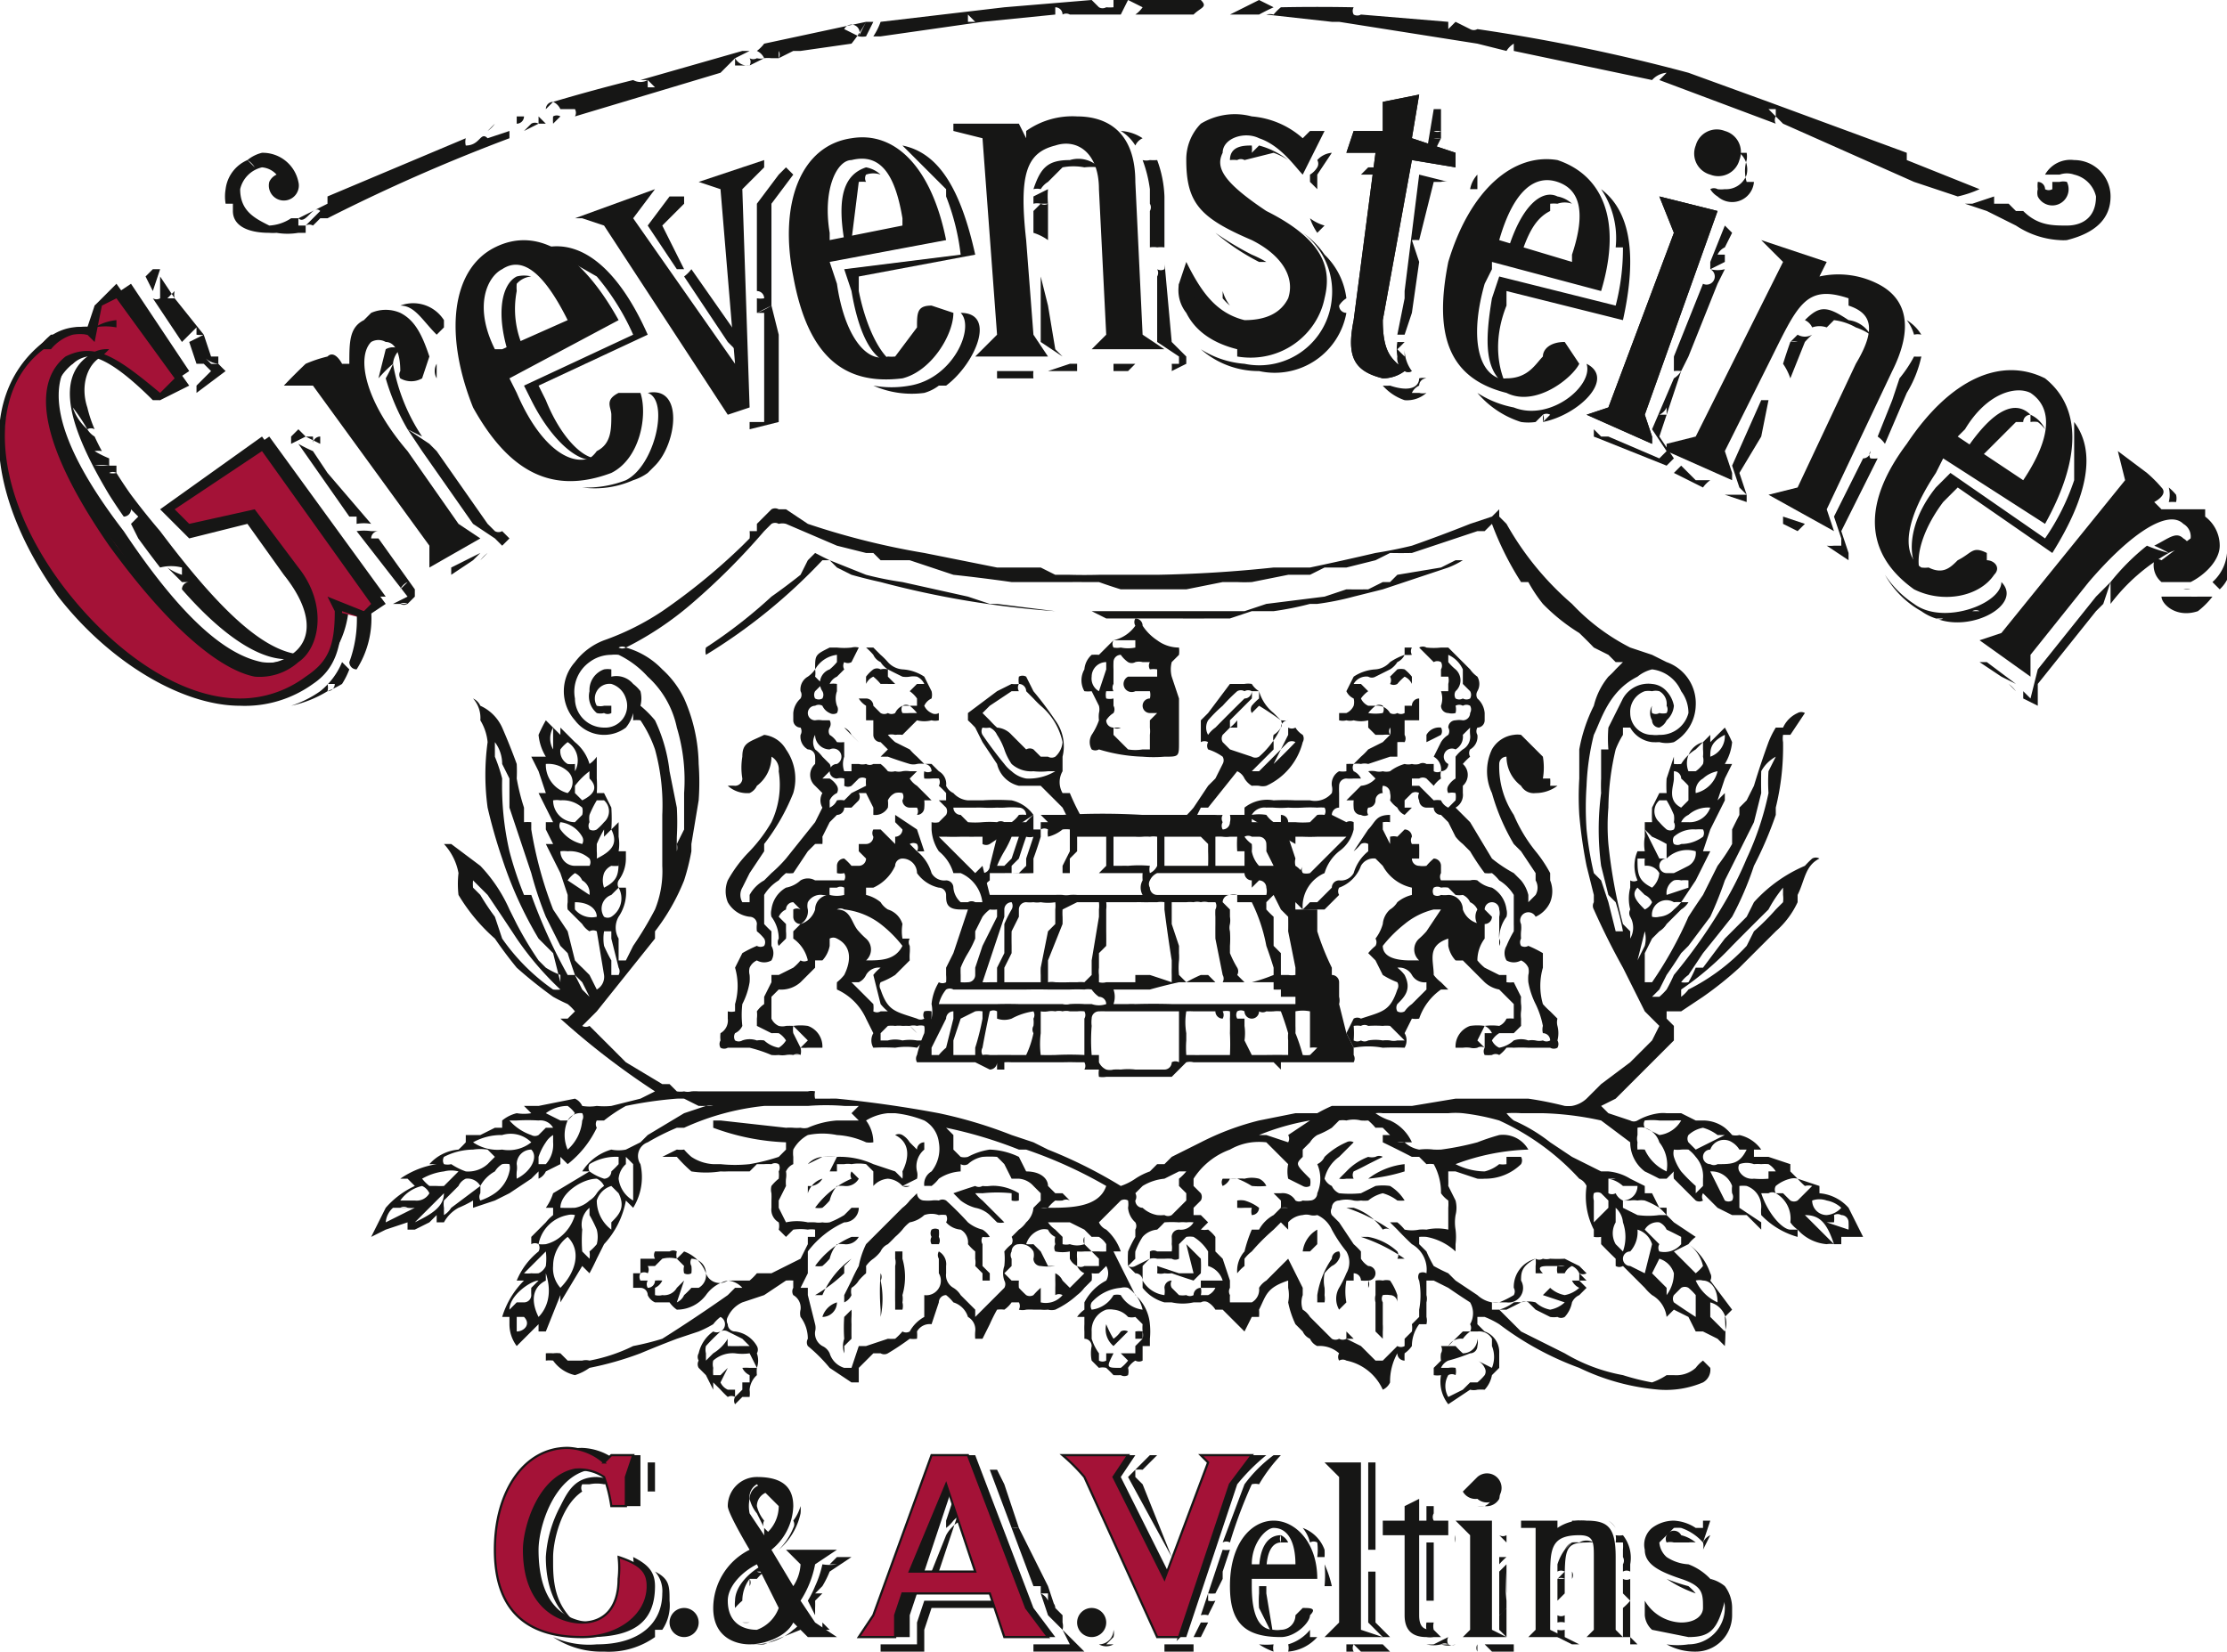 <svg xmlns="http://www.w3.org/2000/svg" viewBox="0 0 306 227"><path fill="#161615" fill-rule="evenodd" d="M161 148h-9a3 3 0 0 1-1 0 3 3 0 0 1 0-1h-2a1 1 0 0 0 0-1h-1a35 35 0 0 0-2 0h-7a8 8 0 0 0-1 0v1h-1v-1a1 1 0 0 1-1 1l-2-1h-8a1 1 0 0 1 0-1 18 18 0 0 1 1-3 3 3 0 0 0 0-1l1-1a5 5 0 0 0 0-2 7 7 0 0 1 1-3 1 1 0 0 0 1 0 6 6 0 0 0 0-1v-1l1-2 2-6v-1a1 1 0 0 1 1 0h1a3 3 0 0 0 0-1v-1a6 6 0 0 1 0-2 1 1 0 0 0 1-1l1-4a2 2 0 0 1 1-2h3a10 10 0 0 1 1-1v2h1v-1h1l-1-1h3a93 93 0 0 1 11 0h10a9 9 0 0 0 1 0 1 1 0 0 0 0 1 1 1 0 0 0 0 1 1 1 0 0 0 1-1 2 2 0 0 0 0-1h3v1h3a5 5 0 0 1 1 0 2 2 0 0 1 1 2l1 3a2 2 0 0 0 0 1 3 3 0 0 1 1 1 3 3 0 0 1 0 2l-1 1a1 1 0 0 1 0 1 7 7 0 0 0 0 1h3v3a35 35 0 0 0 2 5v1a1 1 0 0 1 1 1v2a2 2 0 0 1 0 1l1 4 1 2v1a1 1 0 0 1 0 1h-10v1l-1-1h-10a52 52 0 0 0-1 0 2 2 0 0 0-1 0l-1 1-1 1zm-10-2a2 2 0 0 0 1 1 2 2 0 0 0 1 0 10 10 0 0 1 1 0 9 9 0 0 1 2 0h4a1 1 0 0 0 1-1 1 1 0 0 1 1 0v-7h-10a13 13 0 0 0-1 0 1 1 0 0 0-1 1 4 4 0 0 0 0 1 25 25 0 0 0 0 4h1v1zm-15-1h1a61 61 0 0 1 2 0h2a13 13 0 0 0 1-3 1 1 0 0 1 0-1 4 4 0 0 0 0-1 1 1 0 0 0 0-1 9 9 0 0 0-3 1 3 3 0 0 1-2 0v-1a1 1 0 0 0-1 0 132 132 0 0 0-1 5 1 1 0 0 0 0 1 3 3 0 0 1 1 0zm-2-6-2 1-1 3v2h3v-1a34 34 0 0 0 1-4v-1a3 3 0 0 0-1 0zm-6 6h1a7 7 0 0 1 1-1l1-4v-1a1 1 0 0 0-1 1l-2 4v1zm43-6a1 1 0 0 0-1 0 1 1 0 0 0 0 1h1v1a7 7 0 0 1 0 2l1 2h2a103 103 0 0 1 3 0v-2a5 5 0 0 1 0-1 42 42 0 0 0-1-3 4 4 0 0 0-1 0 9 9 0 0 1-1 0 1 1 0 0 1-1 0 1 1 0 0 1-2 0zm-8 0a9 9 0 0 0 0 3v1a13 13 0 0 0 0 2h1a11 11 0 0 0 1 0h4a31 31 0 0 0 0-3 43 43 0 0 0 0-2 8 8 0 0 0 0-1 2 2 0 0 0-1 0 1 1 0 0 1 0 1 1 1 0 0 1-1-1h-3a8 8 0 0 0-1 0zm-20 1v2a12 12 0 0 0 0 3 47 47 0 0 0 2 0 39 39 0 0 1 4 0v-5a1 1 0 0 0 0-1 5 5 0 0 0-1 0h-1a2 2 0 0 0-1 0 2 2 0 0 0-1 0 3 3 0 0 0-1 0 3 3 0 0 1-1 0v1zm37-1a5 5 0 0 0-2 0v2a13 13 0 0 1 0 1 25 25 0 0 1 1 3 4 4 0 0 0 1 0l1-1a4 4 0 0 0-1 0v-5zm-37-1h3a2 2 0 0 0 1 0 16 16 0 0 1 2 0h1a3 3 0 0 0 2 0 1 1 0 0 0-1-1 4 4 0 0 1-1-1 3 3 0 0 0-1 0 25 25 0 0 0-2 0h-3a82 82 0 0 0-3 0h-10a1 1 0 0 0-1 0 5 5 0 0 0-1 2h8a58 58 0 0 1 3 0h3zm10-2a3 3 0 0 1 0 2h2a8 8 0 0 1 1 0 84 84 0 0 1 5 0h17v-1h-2v-1a8 8 0 0 1-1 0v-1h-13a67 67 0 0 0-4 1h-5zm-14-12a1 1 0 0 0-1 1v1l-3 9a10 10 0 0 0 1 0h1v-2l1-2v-4a17 17 0 0 1 1-2 1 1 0 0 0 0-1zm-7 11a6 6 0 0 0 1 0 1 1 0 0 0 1-1v-1l1-3 2-4v-1a4 4 0 0 1-1 0 5 5 0 0 0-1 1l-1 2v1a14 14 0 0 1-1 2 13 13 0 0 0-1 2 10 10 0 0 0 0 1v1zm9-11a1 1 0 0 0-1 1v1l-1 2a53 53 0 0 0 0 2v1l-1 2v2h5v-1a10 10 0 0 1 0-1l1-5 1-1v-2a4 4 0 0 0 0-1 6 6 0 0 1-2 0 3 3 0 0 1-1 0 5 5 0 0 1-1 0zm14 0a31 31 0 0 0-1 0h-2a4 4 0 0 1 0 1v3a59 59 0 0 1 0 2 60 60 0 0 1-1 1v2a4 4 0 0 0 0 1v1a2 2 0 0 0 1 0h4v-1h2a216 216 0 0 1 3 1v-1a15 15 0 0 1 0-1v-1a208 208 0 0 1-1-7v-1a3 3 0 0 0-1 0h-1a23 23 0 0 1-1 0 17 17 0 0 0-1 0zm-9 1a8 8 0 0 0 0 1 19 19 0 0 1 0 1l-2 5v3a3 3 0 0 1 1 0 30 30 0 0 0 2 0h1a5 5 0 0 1 1 0l1-1v-2l1-6v-1a4 4 0 0 0 0-1h-3l-2 1zm23-2a1 1 0 0 0-1 1l1 1v1a3 3 0 0 1 0 1 2 2 0 0 0 0 1 14 14 0 0 1 0 2v1a14 14 0 0 0 1 2 1 1 0 0 1 0 1l1 1h1a22 22 0 0 0 3-1v-1a60 60 0 0 0-1-3 23 23 0 0 0-2-6h-2v-1a2 2 0 0 0-1 0zm5 1v1a13 13 0 0 0 1 1v4l1 1v3h1a3 3 0 0 0 1 0v-1l-1-5a45 45 0 0 0 0-2l-1-1-1-2zm-13 0v3l1 3v1a7 7 0 0 1 0 1 9 9 0 0 0 0 2l1 1a20 20 0 0 1 2-1h1l1 1h1a1 1 0 0 0 0-1l-1-5a101 101 0 0 1 0-2v-1a8 8 0 0 1 0-1 1 1 0 0 0 0-1h-1a2 2 0 0 0-1 0v1-1a2 2 0 0 0-1 0 5 5 0 0 0-1 0h-2zm-25-1h9a8 8 0 0 1 1 0 3 3 0 0 0 1 0 7 7 0 0 1 1 0h9a2 2 0 0 1 0-2 7 7 0 0 1 0-1h-15a48 48 0 0 1-3 0 13 13 0 0 0-1 0h-2v1a6 6 0 0 0-1 1v1zm31-3h-8a2 2 0 0 0-1 1 1 1 0 0 0 0 1 1 1 0 0 0 1 1h15a2 2 0 0 0 0-1 1 1 0 0 0-1-1l-1 1v-1a1 1 0 0 1-1-1zm-18-5h-1a92 92 0 0 1 0 2l-1 1v2h4l1-1v-4a41 41 0 0 0-1 0h-2zm-11 5v-1l1-1 1-3h-1a14 14 0 0 1-1 2 15 15 0 0 0-1 2h1zm3-5a100 100 0 0 0-1 3l-1 1v1h1l1-1v-1l1-3a2 2 0 0 1-1 0zm2-1v1a52 52 0 0 1-1 3v2h4v-1l1-2v-3a4 4 0 0 0-1 0 5 5 0 0 1-2 1 3 3 0 0 1 0-1 1 1 0 0 0-1 0zm12 5a16 16 0 0 1 3 0 2 2 0 0 0 0 1 2 2 0 0 0 1-1v-4a3 3 0 0 0-1 0 6 6 0 0 0-1 0 8 8 0 0 1-1 0h-3v4h1a13 13 0 0 1 1 0zm5-4v4h6a28 28 0 0 0 0-2v-1l-1-1h-5zm7 0v4h4v-2h-1a15 15 0 0 1 0-2h-1a4 4 0 0 1-1 0 6 6 0 0 0-1 0zm5 0a1 1 0 0 0-1 0 4 4 0 0 0 1 1 5 5 0 0 1 0 1 4 4 0 0 0 1 2h2l-1-2a10 10 0 0 0 0-1 1 1 0 0 0-1-1h-1z"/><path fill="#161615" fill-rule="evenodd" d="M200 188a2 2 0 0 1 0 1 1 1 0 0 0-1 0 3 3 0 0 0 0 3l2-1 1-1h1a7 7 0 0 0 1-1 1 1 0 0 0 0-1 2 2 0 0 0-1-1l2 1a4 4 0 0 0 0-3v-1a2 2 0 0 0-2-1h-1a5 5 0 0 0-1 1 2 2 0 0 0-2 1h1a11 11 0 0 0 1 1 2 2 0 0 0 2-2 2 2 0 0 1 0 1 1 1 0 0 1-1 1 24 24 0 0 1-3 1 2 2 0 0 0-1 1h1a3 3 0 0 1 1 0zm-99 4 1-1v-1h1v-1a2 2 0 0 1-1-1 7 7 0 0 1 1 0h1l-1-2a7 7 0 0 1-2 0 4 4 0 0 0-3 1 2 2 0 0 0 0 1 6 6 0 0 0 0 1h1l1-1-1 2a2 2 0 0 0 1 1h1zm52-6c-1 2-1 2 1 2a5 5 0 0 0 1-1l-1-1h2v-1l1-1h-1v-1a3 3 0 0 1 1 0v1a2 2 0 0 0 0-1 5 5 0 0 1 0-1l-1-1a2 2 0 0 1-1 0 3 3 0 0 0-2-1 3 3 0 0 0-1 0 3 3 0 0 0-2 3v1a7 7 0 0 0 1 2v1a1 1 0 0 0 1 0v-1zm-42-9v1l1 4a2 2 0 0 1 0 1 2 2 0 0 0 1 2 2 2 0 0 1 1 1 3 3 0 0 0 2 2h1l1-3h1l3-1a8 8 0 0 0 1 0 9 9 0 0 0 1-1 1 1 0 0 0 1 0 5 5 0 0 1 2-2v-3a2 2 0 0 0 2-3v-2a1 1 0 0 1 0-1 2 2 0 0 1 1 2v1a2 2 0 0 0 1 2 3 3 0 0 1 1 1l2 2v1l1-1 3-3a1 1 0 0 0 0-1 3 3 0 0 1 0-2 9 9 0 0 0 0-2 5 5 0 0 1 1-1 1 1 0 0 0 0-1l1-1a4 4 0 0 0 1-1 3 3 0 0 0 1-2l1-1v-1l-1-1a3 3 0 0 0-2-1h-1l-1-2a37 37 0 0 0-1-1 13 13 0 0 0-2 0 4 4 0 0 0-2 1 1 1 0 0 1-1 0v1a6 6 0 0 0-3 1 5 5 0 0 1-1 1 8 8 0 0 0-1 0 2 2 0 0 1 1-2 5 5 0 0 0 1-4 4 4 0 0 0-2-3 15 15 0 0 0-4-1h-1a7 7 0 0 0-3 1 5 5 0 0 1 1 3 3 3 0 0 1-1 0 11 11 0 0 0-4-1 10 10 0 0 0-4 0 5 5 0 0 0-2 2 4 4 0 0 0 0 1v1a2 2 0 0 0-1 1 3 3 0 0 1 0 1 5 5 0 0 0 0 1l-1 2v1l1 2a7 7 0 0 1 3 0 11 11 0 0 1 1 0 3 3 0 0 0 1 0 3 3 0 0 0 1 0 12 12 0 0 0 2-1l1-1h1a2 2 0 0 1-2 2 13 13 0 0 0-5 4v3l-1 2h1zm74 7 2 1 2 2h1l2-2v-1 1a1 1 0 0 0 1 0v-1l1-1a3 3 0 0 0 0-1l1-1v-1a11 11 0 0 0 0-4 1 1 0 0 1 0-1 1 1 0 0 1 1 0 4 4 0 0 0-2-4 46 46 0 0 1-2-2l-1-1h1a6 6 0 0 1 1 1 5 5 0 0 0 2 0 6 6 0 0 1 1 0 7 7 0 0 1 3 0v-3a6 6 0 0 0 0-1 4 4 0 0 1-1-1 8 8 0 0 0-1-4 4 4 0 0 0-1 0l-1-1h-1a164 164 0 0 0-4-2v-1h1l-1-1a11 11 0 0 0-1 0 8 8 0 0 0-1-1 7 7 0 0 1-1 0 4 4 0 0 0-2 0 3 3 0 0 0-1 0l-1 1a12 12 0 0 1-2 1 3 3 0 0 0-1 1l-1 1v1c-1 1-1 1 1 3a2 2 0 0 1 0 1 1 1 0 0 1-1 0l-2-1a5 5 0 0 1 0-2l-3-3a9 9 0 0 0-2 0 8 8 0 0 0-3 1 10 10 0 0 0-5 4v1l1 1a1 1 0 0 1 0 1l-1 1v1h1l1 1-1 1a3 3 0 0 0 1 0 5 5 0 0 1 1 1v2l1 1 1 3v1a1 1 0 0 0 0 1 9 9 0 0 0 0 1h3a2 2 0 0 0 1-2 3 3 0 0 1 1-1l2-2 1-1 2 4v1a3 3 0 0 0 0 2 3 3 0 0 1 1 1l3 3a1 1 0 0 0 1 0 1 1 0 0 0 1 0v-1l1 1zm-85-1a1 1 0 0 0-1 0 26 26 0 0 0-2 2 2 2 0 0 0 0 1v1l1-1a6 6 0 0 0 2-2 5 5 0 0 0 0 1 38 38 0 0 0 2 0h1l-1-1-2-1h-1zm135-2 2 2a3 3 0 0 0-2-4zm-164 2c1 0 2-1 1-2h-1zm160-6-1 1a1 1 0 0 0 0 1 98 98 0 0 0 3 2v-3a8 8 0 0 0-1-1 1 1 0 0 0-1 0zm-156-1c-2 1-2 3-1 5 1-1 2-3 1-6zm78 2a2 2 0 0 1 1 0 4 4 0 0 0 3 2 5 5 0 0 0-2-3 2 2 0 0 0-1 0 6 6 0 0 0-4 2 1 1 0 0 0 0 1 4 4 0 0 0 3-2zm56 1a4 4 0 0 1 2 0 4 4 0 0 0 2 1 4 4 0 0 0 2-1l-3-1 1-1a4 4 0 0 0 2 1 4 4 0 0 0 2-1 2 2 0 0 1-1-1h1v-1a2 2 0 0 0-1-1 2 2 0 0 0-1 1h-1a2 2 0 0 1 0-1h1a2 2 0 0 0-1 0h-1c-1 0-2 0-1 1h-1v-1a4 4 0 0 0 0-1c-2 1-2 2-2 3a2 2 0 0 1-2 3h-2v1h1a6 6 0 0 0 2-1 4 4 0 0 1 1 0zm-135-3c-1 0-4 2-4 4l1-1h1a1 1 0 0 0 1-1 11 11 0 0 1 0-1l1-1zm69 1v2a3 3 0 0 0 3-1 1 1 0 0 0-1 0v-1a12 12 0 0 0 0-1v-1a2 2 0 0 1 1 1l1 1 2-2a2 2 0 0 1-1-1 2 2 0 0 1-1-1v-1a5 5 0 0 1-2 0 1 1 0 0 1 0-1 2 2 0 0 1 0-1 2 2 0 0 1-1-1 2 2 0 0 0-1 0 3 3 0 0 0-2 2 6 6 0 0 0 1 0l1 1 1 2h1a7 7 0 0 1-2 0 1 1 0 0 1-1-1 2 2 0 0 0 0-1 2 2 0 0 0-2-1 1 1 0 0 0-1 1 1 1 0 0 0 0 1v1l-1 1 1 1h1a6 6 0 0 0 0 1 17 17 0 0 0 1 1 1 1 0 0 0 1 0 10 10 0 0 1 1-1zm91-1a2 2 0 0 0-1 0 6 6 0 0 0 3 3c0-2-1-3-2-3zm-141 3a2 2 0 0 0 1-1 12 12 0 0 0 1-1h1a2 2 0 0 0 1-2 2 2 0 0 0-2-2 1 1 0 0 0 0 1 4 4 0 0 1 0 1 1 1 0 0 1-1 0 2 2 0 0 1 0-1l-1-1a4 4 0 0 0-2 0l-1 1h-1a1 1 0 0 1 0 1 1 1 0 0 0-1 0 1 1 0 0 0 0 1h1a1 1 0 0 0 0 1 1 1 0 0 0 1-1 7 7 0 0 1 1 0 2 2 0 0 1-1 1v1a2 2 0 0 0 1 0 2 2 0 0 0 2-1l1-1zm72-2a2 2 0 0 1 0 1h1a2 2 0 0 0 1-1h-2v-1h3a3 3 0 0 0-2-2v-2a6 6 0 0 0-2-2 3 3 0 0 0-1 0l-1 1v2a1 1 0 0 1-1 0 9 9 0 0 0-1 0h-1a2 2 0 0 0-1 0 11 11 0 0 0-1 1v2a4 4 0 0 0 3 2 3 3 0 0 0 0-1 1 1 0 0 1 1-1 1 1 0 0 0 0 1l1 1a3 3 0 0 0 1 0 1 1 0 0 0 1 0 1 1 0 0 1 1-1zm63-4-1 2 2 2v1a5 5 0 0 0 1-3 3 3 0 0 0-2-2zm-150-3a5 5 0 0 0-2 4 4 4 0 0 0 1 3c2-2 3-5 1-7zm-3 2-3 3a4 4 0 0 0 1 0 7 7 0 0 0 1 0 2 2 0 0 0 1-1 8 8 0 0 0 0-2zm150-3a4 4 0 0 1-1 3 1 1 0 0 0 0 2l2 1 1-4a3 3 0 0 0-2-2zm5 3 3 3a7 7 0 0 0 1-1 5 5 0 0 0-2-3zm-81 0a6 6 0 0 1-1 0 5 5 0 0 0 0 1v1a1 1 0 0 0 1 0h2v-1l-1-1h-1zm14-4a5 5 0 0 0-1 0 14 14 0 0 0-2 0 14 14 0 0 1-1 1 3 3 0 0 0-2 1 10 10 0 0 0-1 2 9 9 0 0 0 0 1l-1 1a1 1 0 0 0 1 0l2-1v-1a1 1 0 0 1 1 0h2a3 3 0 0 0 0-1 8 8 0 0 0 0-1 1 1 0 0 1 1-1 2 2 0 0 0 2-1 5 5 0 0 0-1 0zm-82-2a3 3 0 0 0-1 3 19 19 0 0 0 0 3l1 1a3 3 0 0 0 0-1 7 7 0 0 0 1-1 4 4 0 0 0 0-2 17 17 0 0 0-1-2v-1zm141 0v2a3 3 0 0 0 0 3l1 1a6 6 0 0 0 0-4 3 3 0 0 0-1-2zm6 2a2 2 0 0 0-2 1l1 1 1 1a1 1 0 0 0 0 1 3 3 0 0 0 3-1v-1a46 46 0 0 0-2-1 2 2 0 0 0-1-1zm-79 3 1 1h1a7 7 0 0 0 1 0v-1a3 3 0 0 0-1-1 9 9 0 0 0-1 0l-1-1-2-1h-3a4 4 0 0 0 1 1l1 1v1a2 2 0 0 0 1 0 3 3 0 0 0 2 0 1 1 0 0 1 0-1zm-71-4a5 5 0 0 0-4 4 5 5 0 0 0 1 0 5 5 0 0 0 2-1 6 6 0 0 0 2-3 2 2 0 0 0-1 0zm170 0 4 4c-1-3-2-4-4-4zm5 0a1 1 0 0 0-1 0 4 4 0 0 1 0 1h-1l3 1h1-1a11 11 0 0 0 0-1 1 1 0 0 0-1-1zm-10-3h-1c1 3 3 5 4 5h1a4 4 0 0 1-1-1 4 4 0 0 0-2-4 1 1 0 0 0-1 0zm-159-1a3 3 0 0 0-2 2 5 5 0 0 0 2 4v-1c1-1 2-2 1-4l-1-1zm136 1a1 1 0 0 0-1 0 2 2 0 0 0 0 1v3l2-2v-1l-1-1zm-159 0-4 4c2-1 4-2 4-4zm-5 2a1 1 0 0 0-1 0h-1a3 3 0 0 0-1 2l4-2a4 4 0 0 1-1 0 5 5 0 0 0-1 0zm183-3v3l3 2v-1a5 5 0 0 1 0-1 3 3 0 0 0-2-3 4 4 0 0 0-1 0zm-14 2a3 3 0 0 0-1 0h-1v1l2 1a11 11 0 0 0 3 0h1v-1a9 9 0 0 0-1 0 11 11 0 0 0-2-1 3 3 0 0 0-1 0zm-63-4-2 1a7 7 0 0 0-3 1l-1 1a1 1 0 0 1 0 1 1 1 0 0 0 1 1 4 4 0 0 0 2 1 5 5 0 0 0 1 0 1 1 0 0 0 1 0l2-2v-1l-1-1v-1a7 7 0 0 0 1-1zm89 4a3 3 0 0 0-2 0 2 2 0 0 0 2 2 3 3 0 0 0 2-1 4 4 0 0 0-2-1zm-187-3a2 2 0 0 0-1 1l-2 2a3 3 0 0 0 0 1v1a3 3 0 0 0 1-1l4-3a2 2 0 0 0-2-1zm83 3a1 1 0 0 0-1 0 6 6 0 0 1-1 0 5 5 0 0 0-1 1h-1a3 3 0 0 0 1 0c3 0 7 0 8-3a62 62 0 0 0-11-5h-1a60 60 0 0 0-10-3l1 1v2l1 1a2 2 0 0 0 1 0 9 9 0 0 1 3-1 10 10 0 0 1 4 1l1 2c2 0 3 1 3 2l1 1h1l1 1zm-65-3c-2 0-5 2-5 4a30 30 0 0 0 2 0 4 4 0 0 0 2-1 3 3 0 0 0 1-1 4 4 0 0 1 1-1 2 2 0 0 0-1-1zm153-1 2 4a1 1 0 0 0 1 0 1 1 0 0 0 0-1 4 4 0 0 1 0-1 3 3 0 0 0-3-2zm-177 2a5 5 0 0 0-3 2h2a2 2 0 0 0 2-1 2 2 0 0 0-1-1zm188-1a5 5 0 0 0-2 1 1 1 0 0 0 0 1h1l1 1a1 1 0 0 0 1 0l2-2a2 2 0 0 0-1 0 11 11 0 0 1-1-1 2 2 0 0 0-1 0zm-176-2a3 3 0 0 0-1 0 3 3 0 0 0-1 1 5 5 0 0 0-2 2 10 10 0 0 1 0 1 1 1 0 0 0 0 1 8 8 0 0 0 2-1 5 5 0 0 0 2-3 2 2 0 0 0 0-1zm152 2a2 2 0 0 0-1 0v2a1 1 0 0 0 1 0 2 2 0 0 0 1 1 2 2 0 0 0 2-2h-2a4 4 0 0 0-2-1zm-136-3v1a3 3 0 0 0-1 2 4 4 0 0 0 2 3v-5l-1-1zm145-1a4 4 0 0 1-1 0 2 2 0 0 0 0 1 7 7 0 0 0 1 2 22 22 0 0 0 2 2v1l1-1v-1a4 4 0 0 0-1-3 5 5 0 0 0-1-1 7 7 0 0 0-1 0zm-170 3a8 8 0 0 0-3 1 6 6 0 0 0 1 1h1a10 10 0 0 0 1 0l2-2a4 4 0 0 0-2 0zm53-10a14 14 0 0 1 1 0 163 163 0 0 1 14 2 62 62 0 0 1 10 3l3 1 2 1a65 65 0 0 1 10 5 8 8 0 0 0 2-1 9 9 0 0 1 2-1l1-1h1l1-1 4-2a37 37 0 0 1 8-3l5-1h3a22 22 0 0 1 2-1h11l6-1h10a49 49 0 0 1 5 1 5 5 0 0 0 1 0 4 4 0 0 0 2-1l2-2 4-3 3-3 1-2-2-2-3-6a100 100 0 0 1-4-8 1 1 0 0 1 0-1v-1l-1-4a64 64 0 0 1-1-7 41 41 0 0 1 0-5v-4a22 22 0 0 1 2-6 10 10 0 0 1 2-4 11 11 0 0 0 1-1l1-1h-1l-1-1-2-1a69 69 0 0 0-2-2 26 26 0 0 1-5-4 21 21 0 0 1-2-3h-1a42 42 0 0 1-4-8l-1 1h-1l-9 3a69 69 0 0 1-3 0l-2 1-4 1h-3l-2 1h-3l-5 1a20 20 0 0 1-2 0h-2l-5 1h-9a70 70 0 0 1-3-1h-2a108 108 0 0 0-2 0h-8a242 242 0 0 0-8-1l-6-2h-4l-1-1h-1l-4-1-7-3a2 2 0 0 0-1 0 1 1 0 0 0-1 0l-1 1a93 93 0 0 1-10 10 44 44 0 0 1-9 6 1 1 0 0 0-1 0 1 1 0 0 0 1 0 11 11 0 0 1 5 3 13 13 0 0 1 3 4 23 23 0 0 1 2 9 35 35 0 0 1 0 5l-1 6v1a31 31 0 0 1-1 4 29 29 0 0 1-4 7v1l-4 5-4 5-2 2a1 1 0 0 0 1 0l1 1 4 4 5 3h1l1 1a3 3 0 0 0 1 0 2 2 0 0 0 1 0 6 6 0 0 1 1 0h15a2 2 0 0 1 1 0 2 2 0 0 0 0 1h1zm-41 7a2 2 0 0 0-2 2 3 3 0 0 1 0 1 6 6 0 0 0 0 1c2-1 3-3 2-4zm168 2a3 3 0 0 0-2 0 1 1 0 0 0 0 1 2 2 0 0 0 2 1 12 12 0 0 0 2 0v-1h1a3 3 0 0 0-1-1 6 6 0 0 0-1 0 6 6 0 0 0-1 0zm-156-1a7 7 0 0 0-4 1 1 1 0 0 0 0 1 7 7 0 0 0 2 1 1 1 0 0 0 1-1 13 13 0 0 0 1-1v-1zm140-4v1a2 2 0 0 0 0 1 5 5 0 0 0 0 1 6 6 0 0 1 1 0 6 6 0 0 0 3 3 5 5 0 0 0-1-4 3 3 0 0 0-2-2 2 2 0 0 0-1 0zm-160 3a9 9 0 0 0-4 1 1 1 0 0 0 0 1 2 2 0 0 0 1 0 9 9 0 0 0 2 1 4 4 0 0 0 3-1l1-1-1-1a7 7 0 0 0-2 0zm11-2a3 3 0 0 0-1 1 8 8 0 0 0-1 2v1h1a4 4 0 0 0 1-3v-1zm162 1a2 2 0 0 0-3 1 1 1 0 0 0 0 2 1 1 0 0 0 1 0c2 0 3 0 4-2h-1a3 3 0 0 0-1-1zm-158-4a2 2 0 0 0-2 1 5 5 0 0 0 0 4 6 6 0 0 0 2-4 1 1 0 0 0 0-1zm154 2a4 4 0 0 0-2 1 1 1 0 0 0 0 1l1 1 4-2h-1a6 6 0 0 0-2-1zm-165 1a8 8 0 0 0-4 1 6 6 0 0 0 4 1 5 5 0 0 0 4-1 4 4 0 0 0-4-1zm111-2a33 33 0 0 0-7 2h1l3 1a1 1 0 0 0 0-1l3-2zm-106 0a25 25 0 0 0-3 0h-1a7 7 0 0 0 3 2 1 1 0 0 0 1 0l1-1h1a2 2 0 0 0-2-1zm154 0a9 9 0 0 0-2 0 1 1 0 0 0 0 1l2 1a4 4 0 0 0 3-2 6 6 0 0 0-1 0h-2zm-150-2a5 5 0 0 0-3 1l2 1h1l1-1a4 4 0 0 0-1-1zm-10-49v1a23 23 0 0 1 1 3 40 40 0 0 0 1 10 49 49 0 0 0 2 6h1a74 74 0 0 0 5 11h1l1 2 1 1-1-2-1-1a82 82 0 0 1-1-3l-1-1-2-4a51 51 0 0 1-2-6l-3-9v-4l-1-2a5 5 0 0 0-1-3v1zm176 1a5 5 0 0 0-2 2 63 63 0 0 0 0 3l-1 4-4 8a51 51 0 0 1-2 5l-3 4-1 1a74 74 0 0 1-2 3l-1 2-1 1h1a9 9 0 0 0 1-1 23 23 0 0 0 1-2 74 74 0 0 0 7-10 49 49 0 0 0 3-6 41 41 0 0 0 3-9 22 22 0 0 1 0-3l1-2zm-17 25-1 2v4h1a54 54 0 0 0 5-9 99 99 0 0 1 2-3l2-4a28 28 0 0 0 2-3v-2a87 87 0 0 1 1-2v-1l1-1 1-2a112 112 0 0 1 2-6 12 12 0 0 1 1-2h1a4 4 0 0 1 2-2 1 1 0 0 1 1 0l-2 3h-1a3 3 0 0 0 0 1 35 35 0 0 1-1 9v1a51 51 0 0 1-3 7 44 44 0 0 1-3 7 513 513 0 0 1-4 5l-2 3a4 4 0 0 0-1 1 3 3 0 0 0 1 0 17 17 0 0 0 1-2h1l3-4 3-3 1-2a20 20 0 0 1 7-5 13 13 0 0 1 1-1 1 1 0 0 1 1 0c-2 1-2 3-3 5v1a12 12 0 0 1-3 4l-1 1-4 4a49 49 0 0 1-5 4l-3 2h-2v1l1 1v2l-4 4-4 4-2 1 1 1 3 1a1 1 0 0 0 1 0 8 8 0 0 1 3-1 5 5 0 0 1 1 0h2l2 1h-1 2a5 5 0 0 1 3 1 8 8 0 0 1 1 1 2 2 0 0 0 1 0 5 5 0 0 1 3 2h-1v1h2l3 1v1l1 1 3 1v1a6 6 0 0 1 4 2l2 4h-3v1h-1a3 3 0 0 0-1 0 6 6 0 0 1-4-2v1a11 11 0 0 1-5-3v2l-2-2h-2l-2-1-2-2a1 1 0 0 0 0 1 1 1 0 0 1-1 0l-3-3a3 3 0 0 1 0-1l-1 1h-1a62 62 0 0 0-2-1 5 5 0 0 1-2-4l-4-3a42 42 0 0 0-8-1h-3a15 15 0 0 0-2 0 6 6 0 0 0 1 1 23 23 0 0 1 5 3s3 2 3 2l4 2h1a7 7 0 0 1 3 1l2 1v1h1l1 2a11 11 0 0 1 1 1l1 1 3 2a5 5 0 0 0-1 1 8 8 0 0 1 3 4 1 1 0 0 1 0 1l3 4-1 1a24 24 0 0 1 0 4l-1-1-2-1h-1l-1-2-2-1-1 1a4 4 0 0 0-2-3 7 7 0 0 1-1-1l-1-1-2-2a1 1 0 0 1-1 0v-1a69 69 0 0 1-2-2v-1a3 3 0 0 1-1 0v-1a10 10 0 0 1-1-6 2 2 0 0 0-1-1 34 34 0 0 0-11-8 31 31 0 0 0-5-1 11 11 0 0 0-2 0h-9a4 4 0 0 0-1 0 7 7 0 0 0 2 1 6 6 0 0 1 3 3h-2a3 3 0 0 0 1 0 4 4 0 0 0 2 1 8 8 0 0 1 2 0 15 15 0 0 0 1 0 39 39 0 0 0 5-1 31 31 0 0 1 3-1 4 4 0 0 1 4 2 31 31 0 0 0-10 2 9 9 0 0 0 4 1 5 5 0 0 0 2-1 3 3 0 0 0 1 0v-1h2a1 1 0 0 1 0 1 7 7 0 0 1-5 2 6 6 0 0 1-1 0l-3-1h-1v1a12 12 0 0 1 0 1l1 2a4 4 0 0 1 0 2 6 6 0 0 0 0 2 8 8 0 0 1 0 2v1a8 8 0 0 0-4-2 6 6 0 0 0-1 0v1l1 1a18 18 0 0 0 1 2 25 25 0 0 0 2 1l1 1 3 2a4 4 0 0 0 2 1 4 4 0 0 0 1 0 14 14 0 0 0 2-1 1 1 0 0 0 0-1 4 4 0 0 1 3-4 1 1 0 0 0 1 0 2 2 0 0 0 1 0 19 19 0 0 0 2 0l2 1 1 1a1 1 0 0 1-1 0l1 1h-1l1 1-1 1a2 2 0 0 0-1 1 4 4 0 0 1-1 2 1 1 0 0 1-1 0 3 3 0 0 1-1 0l-2-1-1-1a1 1 0 0 0-1 0l-2 1h-1l1 1 2 2 2 1 4 2a24 24 0 0 0 8 3 32 32 0 0 0 4 1 9 9 0 0 0 2-1h1a4 4 0 0 0 3-1 5 5 0 0 1 1-1l1 1a2 2 0 0 1-1 2 13 13 0 0 1-6 1 31 31 0 0 1-11-3 42 42 0 0 1-11-6 12 12 0 0 0-2-1h-1v1l1 1a3 3 0 0 1 2 3v2l-1 1a4 4 0 0 1-1 2 8 8 0 0 0-1 0 2 2 0 0 1-1 0l-3 2a5 5 0 0 1-1-4 3 3 0 0 1-1 0v-1l1-1a3 3 0 0 1 0-1 1 1 0 0 0 0-1h1a82 82 0 0 1 2-2h1a1 1 0 0 0 0-1 3 3 0 0 0 0-3 103 103 0 0 1-3-2l-2-1h-1v2a2 2 0 0 1 0 1v2a2 2 0 0 1 0 1h-1a5 5 0 0 0-1 3 4 4 0 0 1-1 1 9 9 0 0 0 0 1 1 1 0 0 1-1-1 8 8 0 0 0-1 4 2 2 0 0 1-1 1 7 7 0 0 0-5-4 1 1 0 0 0-1 0 1 1 0 0 1 0-1 4 4 0 0 0-3-1 2 2 0 0 1-1-1 2 2 0 0 1-1-1l-1-1a13 13 0 0 1-1-3 5 5 0 0 0 0-2v-1c-3 1-3 2-4 4a7 7 0 0 1 0 1h-1v-1 1l-1 2-1-1-2-2h-1a3 3 0 0 0-1-1 1 1 0 0 0-1 0h-1a7 7 0 0 1-3 0h-1a6 6 0 0 1-2-1 6 6 0 0 1-1-1v-1a1 1 0 0 0-1-1l-1-1a15 15 0 0 1 0-2 16 16 0 0 1 1-2v-1a1 1 0 0 0 0-1 3 3 0 0 1-1-2 3 3 0 0 0 0-1 1 1 0 0 0-1 0l-3 3a2 2 0 0 0 1 1 7 7 0 0 1 2 3h-1l3 6a6 6 0 0 1 2 4 10 10 0 0 1 0 2v1h-1v2a1 1 0 0 1-1 0 3 3 0 0 0-1 1 2 2 0 0 1 0 1 1 1 0 0 1-1 0 13 13 0 0 1-1 0 18 18 0 0 0-1-1 2 2 0 0 0-1 0l-1-1a5 5 0 0 1 0-2 1 1 0 0 0-1-1v-1a10 10 0 0 1 0-1v-1h-1a4 4 0 0 1 1-1v-1a7 7 0 0 1 3-3 2 2 0 0 0 0-2l-1 1a4 4 0 0 1-1 0 4 4 0 0 1 0 1l-1 1a5 5 0 0 1-1 1 12 12 0 0 1-3 2 2 2 0 0 1-1 0 5 5 0 0 1-1 0h-1a7 7 0 0 0-1 0 2 2 0 0 1-1 0 1 1 0 0 0 0-1h-1a4 4 0 0 1-1 1 4 4 0 0 0-1 0 23 23 0 0 0-1 2l-1 2h-1a6 6 0 0 1 0-1 2 2 0 0 0-1-2 3 3 0 0 0-2-2 6 6 0 0 0-1-1 1 1 0 0 0-1 1l-1 3a2 2 0 0 0-2 1 5 5 0 0 1 0 1 4 4 0 0 1-1 0 36 36 0 0 1-3 2 1 1 0 0 1-1 0h-1l-1 1-1 1v2h-1l-3-2a22 22 0 0 0-3-3 1 1 0 0 1 0-1 5 5 0 0 0-1-3 2 2 0 0 1 0-1 2 2 0 0 0-1-2 1 1 0 0 1 0-1 29 29 0 0 1 0-1 7 7 0 0 0-1 0l-3 2-3 1a4 4 0 0 0-2 2 1 1 0 0 0 0 1 1 1 0 0 0 1 1 4 4 0 0 1 3 2 1 1 0 0 1 0 1 3 3 0 0 1 0 2 5 5 0 0 0 0 1 3 3 0 0 0-1 2 4 4 0 0 1 0 1h-1l-1 1a1 1 0 0 1 0-1 1 1 0 0 0-1 0 14 14 0 0 1-1-1l-1-1v1l-1-2-1-1a1 1 0 0 1 0-1 1 1 0 0 1 0-1 5 5 0 0 1 2-3 1 1 0 0 0 1-2 5 5 0 0 0-1 1 15 15 0 0 1-2 1l-3 1a162 162 0 0 0-5 2 44 44 0 0 1-7 2 7 7 0 0 1-2 1 5 5 0 0 1-3-2 4 4 0 0 0-1 0v-1a6 6 0 0 1 1 0 4 4 0 0 1 1 0l1 1h2a2 2 0 0 1 1 0 23 23 0 0 0 6-2 37 37 0 0 0 4-1 213 213 0 0 0 9-6l1-1h1a3 3 0 0 0-2-1 5 5 0 0 0-3 2 5 5 0 0 1-4 2 4 4 0 0 1-1-1v1-1h-2a2 2 0 0 1-1-1 1 1 0 0 0-1-1h-1v-2h1v-2h2a1 1 0 0 1 0-1h2a1 1 0 0 1 1 0 2 2 0 0 0 0 1l1-1a5 5 0 0 1 3 3 2 2 0 0 0 3 1h3a8 8 0 0 0 1-1h2l2-1 2-1 1-2v-1h1v-1a3 3 0 0 0-1 0 7 7 0 0 0-2 0l-1 1-1-1a2 2 0 0 0 0-1 2 2 0 0 1-1-2v-1a10 10 0 0 0 0-1 2 2 0 0 1 0-1 6 6 0 0 1 1-1 4 4 0 0 0 0-1 1 1 0 0 0 0-1 1 1 0 0 0-1 0 7 7 0 0 0-1 0h-1l-1 1h-3a11 11 0 0 1-1 0 13 13 0 0 1-4 0 21 21 0 0 1-2-2h-2l2-1a4 4 0 0 0 1 0 9 9 0 0 0 1 1 6 6 0 0 0 3 1h1a19 19 0 0 0 4 0 27 27 0 0 0 4-1l1-1v-1a32 32 0 0 1-10-2v-1h1l9 1a7 7 0 0 1 1 0 6 6 0 0 0 1 0 2 2 0 0 0 1 0 12 12 0 0 1 4-1h3l-1-1 1-1h1-1a61 61 0 0 1-2 0 31 31 0 0 0-5 0h-6a35 35 0 0 0-11 3h-1a32 32 0 0 0-4 2 2 2 0 0 0-1 3 8 8 0 0 1-1 6l-1-1a12 12 0 0 1-3 6v-1 1l-1 2a33 33 0 0 1-1 2l-1-1-3 5v-1l-2 5h-1v-1l-2 2-1 1a5 5 0 0 1-1-3v-1h-1a12 12 0 0 1 3-5h-1a10 10 0 0 1 3-4 1 1 0 0 0 0-1 1 1 0 0 0-1 0v-1l1-1 1-1a6 6 0 0 1 1-1v-1h-1a7 7 0 0 0 1-2l5-3h-1a7 7 0 0 1 4-3 5 5 0 0 0 2 0l2-1 1-1 5-3 3-1h1a2 2 0 0 0-1 0 74 74 0 0 1-1 0l-2-1a11 11 0 0 0-1 0 55 55 0 0 0-7 1 21 21 0 0 0-3 2h-1a1 1 0 0 0 0 1 14 14 0 0 1-4 5l-1-1v1l-2 1a2 2 0 0 1-1 1v-1l-1 1-3 2-2 1-3 1v-1a15 15 0 0 1-2 1 5 5 0 0 0-2 2h-1v-1l-1 1-2 1h-1v-1l-3 1-2 1 2-4a12 12 0 0 1 4-3l-1-1h-1a12 12 0 0 1 5-2h-1a6 6 0 0 1 4-2 14 14 0 0 0 1-1v-1h2l2-1h1v-1a5 5 0 0 1 2-1 6 6 0 0 0 2 0l-1-1h2l5-1a2 2 0 0 1 1 1 6 6 0 0 0 2 0 10 10 0 0 0 2 0l4-1 2-1a105 105 0 0 1-13-10h1l1-1a7 7 0 0 0-1-1 25 25 0 0 1-2-1 62 62 0 0 1-5-4 58 58 0 0 1-3-4 25 25 0 0 1-5-6 13 13 0 0 1 0-3 8 8 0 0 0-2-4h1l4 3a21 21 0 0 1 4 6l1 2a49 49 0 0 0 3 5l1 1a12 12 0 0 0 2 1v1l-1-4-2-2a54 54 0 0 1-5-11 72 72 0 0 1-2-7 33 33 0 0 1 0-9 7 7 0 0 0-1-3 4 4 0 0 0-1-3 2 2 0 0 1 1 1 6 6 0 0 1 3 3 85 85 0 0 1 2 5 20 20 0 0 1 0 2 29 29 0 0 0 1 4v2a6 6 0 0 1 1 0v1a55 55 0 0 0 3 11l2 3 1 4a20 20 0 0 0 1 1l1 1 1 2a2 2 0 0 0 1-2l-1-6a1 1 0 0 0-1 0 3 3 0 0 1-1-1l-2-2a3 3 0 0 1 0-1v-1l-1-3-2-4h1l-1-2v-1h1l-2-4h1l-1-3-1-2h2a7 7 0 0 1-1-3 21 21 0 0 1 1-2l2 2v-1l2 2a6 6 0 0 1 2 3 4 4 0 0 0 1-1v3a15 15 0 0 1 0 2h1l1 2a22 22 0 0 1 0 3l1-1v2a6 6 0 0 1 0 2h1v1a5 5 0 0 1-1 3 1 1 0 0 0 0 1h1a6 6 0 0 1-1 4 3 3 0 0 0 0 3v3h1l1-2a49 49 0 0 0 3-5 14 14 0 0 0 1-6v-7a29 29 0 0 0-1-9 17 17 0 0 0-2-4 4 4 0 0 0-1 0v-1a5 5 0 0 1-1 2 5 5 0 0 1-3 1 5 5 0 0 1-4-2 6 6 0 0 1 0-8 9 9 0 0 1 4-3 36 36 0 0 0 8-4 85 85 0 0 0 11-9l1-1a5 5 0 0 0 0-1h1v-1l2-2a1 1 0 0 1 1 0h1l3 2a104 104 0 0 0 16 4l10 2h6l2 1h2a74 74 0 0 0 4 0h8a180 180 0 0 0 16-1h5a410 410 0 0 0 9-2 61 61 0 0 0 5-1 207 207 0 0 0 8-3l3-1 1-1v1l1 1a41 41 0 0 0 9 11 29 29 0 0 0 8 6l3 1 2 1a6 6 0 0 1 4 6 6 6 0 0 1-3 5 4 4 0 0 1-2 0 9 9 0 0 1-1 0 4 4 0 0 1-3-2h-1v1a12 12 0 0 0-1 2 36 36 0 0 0-1 8 30 30 0 0 0 0 5 72 72 0 0 0 2 11l1 1v1a3 3 0 0 0 0-3 1 1 0 0 1 0-1 6 6 0 0 1 0-3v-1a1 1 0 0 0 1 0 5 5 0 0 1 0-4h1a6 6 0 0 1 0-2v-2h1a22 22 0 0 1 0-2l1-2h1a15 15 0 0 1 0-2l1-3v1a5 5 0 0 0 1 0 6 6 0 0 1 2-2l2-2v1l2-2a21 21 0 0 1 1 2 7 7 0 0 1-1 3h1l-1 2-1 3 1-1v1l-2 4h1-1l-1 3h1l-2 4-2 3h1a3 3 0 0 1-1 1l-2 2a3 3 0 0 1-1 1l-1 1zm0-3a2 2 0 0 0 1 0 3 3 0 0 0 2-1 8 8 0 0 0 1-1 5 5 0 0 0-1 0 2 2 0 0 0-3 2zm-2-4c-1 1 0 2 1 3a2 2 0 0 0 1-1 2 2 0 0 0-1-1zm5-1a2 2 0 0 0-1 2l3-1v-1a4 4 0 0 0-1 0 2 2 0 0 0-1 0zm-5-3c0 2 0 3 2 4a3 3 0 0 0 1-2 2 2 0 0 0-2-1 5 5 0 0 1 0-1h-1zm4 0a1 1 0 0 0 0 2h1a71 71 0 0 0 2-1 2 2 0 0 0 1-2 4 4 0 0 0-4 1zm-3-4 2 4h1v-2a18 18 0 0 0-2-1l-1-1zm4 1a1 1 0 0 0 0 1 1 1 0 0 0 1 0 5 5 0 0 0 3-1 1 1 0 0 0 0-1 6 6 0 0 0-1 0 4 4 0 0 0-3 1zm-1-5h-1a2 2 0 0 0 0 3 8 8 0 0 0 1 1 1 1 0 0 0 1 0 1 1 0 0 0 0-1 3 3 0 0 0 0-1 14 14 0 0 0-1-2zm3 2a2 2 0 0 0-1 1h1a3 3 0 0 0 3-2 4 4 0 0 0-3 1zm-2-6v1c0 1-1 3 1 4l1-1v-2a11 11 0 0 0-1-1 1 1 0 0 0-1-1zm6 0a4 4 0 0 0-2 1 2 2 0 0 0-1 2 4 4 0 0 0 3-3zm-2-4a3 3 0 0 0-2 4h1a4 4 0 0 0 1-1 2 2 0 0 0 0-1 5 5 0 0 0 0-1v-1zm3-1c-2 1-2 2-2 3a3 3 0 0 0 2-3zm8 21a18 18 0 0 0-2 3 540 540 0 0 0-5 5 42 42 0 0 1-7 6s0 1 0 1a5 5 0 0 0 1-1 28 28 0 0 0 8-6l1-2a33 33 0 0 0 3-3l1-1a4 4 0 0 0 0-1v-1zm-180-1a5 5 0 0 0 0 1l1 1a32 32 0 0 0 2 3l1 3a28 28 0 0 0 7 7 4 4 0 0 0 1 0c1 0 0 0 0 0a42 42 0 0 1-6-7 556 556 0 0 0-4-6l-2-2zm18 7a6 6 0 0 0 0 2 20 20 0 0 0 1 2v2h1a1 1 0 0 0 0-1l-1-4v-1zm143 0-1 4 1-2a4 4 0 0 0 0-2zm1-36a5 5 0 0 0-2 1c-4 2-5 6-6 8a34 34 0 0 0-1 7 43 43 0 0 0 0 6 47 47 0 0 0 1 6l1 1 1 3 1 4h1a35 35 0 0 0-1-4l-1-1-1-4a38 38 0 0 1 0-10 24 24 0 0 1 0-2v-4h1a18 18 0 0 1 0-3l2-4a4 4 0 0 1 4-2 3 3 0 0 1 2 1 4 4 0 0 1 1 2 3 3 0 0 1-1 2 2 2 0 0 1-1 1 1 1 0 0 1-1-1 2 2 0 0 1 0-2 2 2 0 0 0 0 1 1 1 0 0 0 1 0 2 2 0 0 0 1 0 1 1 0 0 0 0-1 2 2 0 0 0-1-2 2 2 0 0 0-1 0 3 3 0 0 0-1 0 3 3 0 0 0-2 3 3 3 0 0 0 3 3 4 4 0 0 0 1 0 4 4 0 0 0 4-3 5 5 0 0 0-1-3 5 5 0 0 0-4-3zM79 124a8 8 0 0 0 0 1 3 3 0 0 0 3 1c0-1-1-2-3-2zm5-1a2 2 0 0 0-1 3 1 1 0 0 0 1 0 3 3 0 0 0 1-4zm-5-3a4 4 0 0 0-1 1l3 2a2 2 0 0 0-1-2 2 2 0 0 0-1-1zm6-2v1a5 5 0 0 1-1 0 2 2 0 0 0-1 1 3 3 0 0 0 0 2c2-1 2-2 2-4zm-7-1a4 4 0 0 0-1 0 2 2 0 0 0 2 2h2a1 1 0 0 0 0-1 4 4 0 0 0-3-1zm5-3a18 18 0 0 0-1 2v1a6 6 0 0 1 0 1c2-1 3-2 2-4l-1 1zm1-21a3 3 0 0 1 3 1 5 5 0 0 1 1 1 4 4 0 0 1 0 2 15 15 0 0 1 2 2 22 22 0 0 1 2 7l1 5a36 36 0 0 1 0 4 67 67 0 0 0 0 2 2 2 0 0 0 0-1l1-2v-5a25 25 0 0 0-1-9 13 13 0 0 0-4-7 13 13 0 0 0-4-3 4 4 0 0 0-1 0 5 5 0 0 0-3 1 5 5 0 0 0-2 5 4 4 0 0 0 4 4 3 3 0 0 0 3-4 3 3 0 0 0-2-2 2 2 0 0 0-2 1 2 2 0 0 0 0 2 2 2 0 0 0 1 0h1v-1 2a1 1 0 0 1-1 0 2 2 0 0 1-1 0 3 3 0 0 1-1-3 3 3 0 0 1 2-3 3 3 0 0 1 1 0zm-7 20a1 1 0 0 0 0 1 5 5 0 0 0 3 2 1 1 0 0 0 0-1 4 4 0 0 0-3-2zm5-3a14 14 0 0 0-1 2 3 3 0 0 0 0 1 1 1 0 0 0 0 1 1 1 0 0 0 1 0 8 8 0 0 0 1-1 2 2 0 0 0 0-3zm-5 0a3 3 0 0 0-1 0 3 3 0 0 0 3 3l1-1a2 2 0 0 0 0-1 4 4 0 0 0-3-1zm4-4a10 10 0 0 0-2 2v1l1 1c2-1 2-2 1-3a11 11 0 0 1 0-1zm-6-1a4 4 0 0 0 3 4 2 2 0 0 0 0-3 4 4 0 0 0-3-1zm3-3a5 5 0 0 0-1 1 2 2 0 0 0 1 2 4 4 0 0 0 1 0v1a3 3 0 0 0-1-4zm-2-2a3 3 0 0 0 0 3v-3z"/><path fill="#161615" fill-rule="evenodd" d="M162 113a16 16 0 0 0 2-2l2-3 1-1 1-2a1 1 0 0 0 0-1 7 7 0 0 0-2-1 1 1 0 0 1 0-1 1 1 0 0 0-1 0v-3l1-1 3-4h2a3 3 0 0 1 1 0 3 3 0 0 0 1 1 6 6 0 0 0 2 3l1 1a4 4 0 0 0 1 0 1 1 0 0 0-1 1 3 3 0 0 1-1 1 2 2 0 0 0 0 1v1l-3 3h1l1-1 1-1 1-1 1-2v-1a1 1 0 0 0 1 0 3 3 0 0 0 1 1 1 1 0 0 1 0 1 9 9 0 0 1-5 6 2 2 0 0 1-1 0 6 6 0 0 0-1 0 3 3 0 0 1-1-1 2 2 0 0 0-1-1l-4 5h-1l-1 2zm16-11a1 1 0 0 0-1 0 14 14 0 0 0-1 1l-1 2a104 104 0 0 0 3-3v-1zm-8-2h-1l-1 1a1 1 0 0 0 0 1l1 1 3 1a1 1 0 0 0 1 0 12 12 0 0 0 3-4 1 1 0 0 0 0-1 40 40 0 0 0-3-2l-1 1h-1 1a1 1 0 0 1 0-1 8 8 0 0 1 1-1v-1h-1a5 5 0 0 1 0 1l-3 3v1a5 5 0 0 0 1-1zm1-5a1 1 0 0 0-1 0 24 24 0 0 0-2 2 18 18 0 0 0-2 2 2 2 0 0 0 0 2 4 4 0 0 1 1-1 285 285 0 0 1 4-4 1 1 0 0 0 1-1 1 1 0 0 0-1 0zm-25 16-1-1-2-2h-3a4 4 0 0 1-3-3l-2-3-1-2a17 17 0 0 0-1-1v-1l4-3 2-1a4 4 0 0 0 1 0 3 3 0 0 1 0-1 1 1 0 0 1 1 0l1 2a47 47 0 0 1 3 4 6 6 0 0 1 1 5v2a3 3 0 0 0 0 3h1a32 32 0 0 0 2 4h-2zm-11-11a1 1 0 0 0 0 1 56 56 0 0 0 3 4 5 5 0 0 0 1 1 4 4 0 0 0 2 1 7 7 0 0 0 4-1h-1a9 9 0 0 1-2 0 4 4 0 0 1-3-1 8 8 0 0 1-1-2 9 9 0 0 0-1-2 2 2 0 0 0-1-1 3 3 0 0 1-1 0zm6 3a1 1 0 0 1 1 0l1 1h1a1 1 0 0 0 1 0 3 3 0 0 0 1-2 9 9 0 0 0-3-5 14 14 0 0 1-1-1l-1-1a1 1 0 0 0-1-1 1 1 0 0 0 0 1h-1l-3 2-1 1 1 1a13 13 0 0 0 1 1 3 3 0 0 1 2 1l2 2zm16 1a23 23 0 0 1-6-1 1 1 0 0 1-1 0 2 2 0 0 1 0-2 9 9 0 0 0 1-2 4 4 0 0 1 0-1 2 2 0 0 0 0-1l-1-2a4 4 0 0 1-1 0 3 3 0 0 1 0-3 3 3 0 0 1 1-2 7 7 0 0 1 1 0l1-1 1-1a5 5 0 0 0 3-2 1 1 0 0 1 0-1 1 1 0 0 1 1 1 7 7 0 0 0 2 2 5 5 0 0 0 3 1 4 4 0 0 1 0 1l-1 1a4 4 0 0 0 0 2l1 3v6c0 2 0 2-2 2a18 18 0 0 1-3 0zm-3-14a1 1 0 0 0-1 1 11 11 0 0 0 0 1v2h1-1a1 1 0 0 0 0 1h-1a2 2 0 0 0 0 1 2 2 0 0 0 1 0v1a1 1 0 0 1 0 1 3 3 0 0 0-1 1 1 1 0 0 0 1 1h1a1 1 0 0 1-1 0v1l2 2a6 6 0 0 0 2 0h1v-2a4 4 0 0 0 0-1v-1l1-1h-1a1 1 0 0 1-1-1 1 1 0 0 1 1-1 2 2 0 0 0 0-1h-2a1 1 0 0 1-1-2h4v-1a3 3 0 0 0-1 0 1 1 0 0 1 0-1h-1a2 2 0 0 0-1 0 1 1 0 0 1-1 0 4 4 0 0 1-1-1zm-2 1a2 2 0 0 0-2 2 2 2 0 0 0 1 2l1-3v-1zm4-3h-3a1 1 0 0 0 0 1 3 3 0 0 0 1 0 5 5 0 0 0 2 0v-1z"/><path fill="#161615" fill-rule="evenodd" d="M97 90a2 2 0 0 1 0-1 68 68 0 0 0 9-7 83 83 0 0 0 4-3l1-2 1-1a49 49 0 0 0 2 1l5 2a45 45 0 0 0 5 1l9 2 3 1h1l8 1h26l3-1 8-1 3-1a90 90 0 0 0 3 0l2-1h1l1-1 6-1 2-1h1a12 12 0 0 1-2 1l-9 3-4 1a38 38 0 0 1-5 1h-1a43 43 0 0 1-5 1h-3l-3 1h-3a132 132 0 0 1-4 0h-10l-2-1h-5a128 128 0 0 1-24-4 70 70 0 0 1-4-1l-2-1-1-1h-1a77 77 0 0 1-16 13zm19 89v-1l1-2a22 22 0 0 1 1-2 12 12 0 0 1 1-3l3-3 2-2a5 5 0 0 0 1-1l1-1a1 1 0 0 0 1 1 6 6 0 0 0 1 0 4 4 0 0 1 1 0 1 1 0 0 1 1 0 44 44 0 0 1 3 3 5 5 0 0 0 2 1 3 3 0 0 1 1 1 3 3 0 0 1-1 0 1 1 0 0 0 0 1v3l1 1v1h-1v-1l-1-1a3 3 0 0 0 0-1v-1a7 7 0 0 1-1-1 2 2 0 0 0-1-2 3 3 0 0 1-2-1 1 1 0 0 0 0-1 3 3 0 0 0-1 0 3 3 0 0 0-2 0 4 4 0 0 1-2 1 5 5 0 0 0-1 1 9 9 0 0 1-1 1 21 21 0 0 1-1 1 2 2 0 0 0-1 1 5 5 0 0 1-1 1 4 4 0 0 0-1 1 9 9 0 0 1 0 1 8 8 0 0 0-1 1 3 3 0 0 1-1 1 2 2 0 0 0 0 1 2 2 0 0 1-1 1zm9-16a1 1 0 0 1-1 0 3 3 0 0 0-2-1 3 3 0 0 0-2 1v-2l-1-1a6 6 0 0 0-2 0 3 3 0 0 0-1 0h-1v1h-1l1-2h-2l-2 1a3 3 0 0 1 2-1 19 19 0 0 1 2 0 11 11 0 0 1 5 1l3 1 1 1a4 4 0 0 0 0-1c1-2 1-4-1-5a1 1 0 0 1 1 0 3 3 0 0 1 1 1l1 1a1 1 0 0 1 1-1v1a3 3 0 0 0-1 3 2 2 0 0 1 0 1l-2 1zm13 5a2 2 0 0 1-1 0l-1-1a4 4 0 0 0-2-1 6 6 0 0 1-2-1l-1-1a92 92 0 0 1 3-1 1 1 0 0 0 1 0 4 4 0 0 0 1 0 5 5 0 0 1 1 0 7 7 0 0 1 3 1v1a2 2 0 0 1-1 0v-1a19 19 0 0 0-4 0 10 10 0 0 0-1 0 6 6 0 0 0 1 1l3 3z"/><path fill="#161615" fill-rule="evenodd" d="M123 180v-1a50 50 0 0 1 0-2v-3a2 2 0 0 0 0-1v-1h1v1a9 9 0 0 1 0 5 3 3 0 0 1 0 1 2 2 0 0 1 0 1zm-11-6a12 12 0 0 1 5-4h1a2 2 0 0 1-2 1 6 6 0 0 0-1 0 5 5 0 0 0-1 2 8 8 0 0 1-1 1 3 3 0 0 1-1 0zm69 5v-1a12 12 0 0 1 2-5 1 1 0 0 1 1-1 1 1 0 0 1 0 1 2 2 0 0 1-1 1 6 6 0 0 0-1 1 5 5 0 0 0 0 2 7 7 0 0 1 0 1 3 3 0 0 1 0 1h-1zm-69-13a12 12 0 0 1 5-4 1 1 0 0 1 0-1l1 1a2 2 0 0 1-2 1 6 6 0 0 0-1 0 5 5 0 0 0-1 2 8 8 0 0 1-1 1 3 3 0 0 1-1 0zm1 12a12 12 0 0 1 4-5l-1 1v1a21 21 0 0 1-4 3zm8 3v-1a32 32 0 0 1 0-5 1 1 0 0 1 0 1 12 12 0 0 1 0 5zm64-19a3 3 0 0 1-1 0l1-1a8 8 0 0 1 3-2 2 2 0 0 0 1 0 1 1 0 0 1 1 0l-2 1a32 32 0 0 1-2 1 1 1 0 0 0 0 1h-1zm3 0a10 10 0 0 1 5-2v1a24 24 0 0 1-5 1zm-72 24a3 3 0 0 1 0-2 21 21 0 0 1 0-3l1-1a9 9 0 0 1 0 1 9 9 0 0 0 0 1 73 73 0 0 0 0 2l-1 1a7 7 0 0 1 0 1zm12-15a1 1 0 0 1 0-1 1 1 0 0 1 0-1v-1 1a1 1 0 0 1 1 0 4 4 0 0 1 0 1 1 1 0 0 1 0 1h-1zm-17-7a3 3 0 0 1 2-2 2 2 0 0 1-2 1zm2 17a3 3 0 0 1 2-2 2 2 0 0 1-2 2z"/><path fill="#161615" fill-rule="evenodd" d="M184 180a3 3 0 0 1 0-3 15 15 0 0 0 1-2 3 3 0 0 0 0-3 19 19 0 0 1-2-3 4 4 0 0 0-2-2 2 2 0 0 1-1 0 2 2 0 0 0-1 0 3 3 0 0 0-2 1v1l-1-1-1 1a28 28 0 0 0-3 3 5 5 0 0 0-1 1v1a6 6 0 0 0-1 1 4 4 0 0 1 1-3 19 19 0 0 1 1-3h1a5 5 0 0 1 2-2l1-1h1a3 3 0 0 0-1 0 8 8 0 0 0 0-1l-1-1h1a2 2 0 0 1 2 1 1 1 0 0 0 1 0 4 4 0 0 0 1 0 1 1 0 0 0 1-1 5 5 0 0 0 0-4 2 2 0 0 0 1-1 10 10 0 0 1 3-2 1 1 0 0 1 1 0l-2 2a5 5 0 0 0-2 3 2 2 0 0 0 1 1 2 2 0 0 0 1 1 15 15 0 0 0 3 0l2-1a7 7 0 0 1 2 0 6 6 0 0 1 2 2 6 6 0 0 1-1 0 6 6 0 0 0-2-1 5 5 0 0 0-2 1 4 4 0 0 1-1 0 3 3 0 0 1-1 0 4 4 0 0 0-2 0 1 1 0 0 0-1 1 1 1 0 0 0 0 1l1 1 2 3a11 11 0 0 1 1 1v1a3 3 0 0 0 1 1 1 1 0 0 1 0 2v1a1 1 0 0 0 0-1 5 5 0 0 1-1 0 1 1 0 0 0-1-1v1h-1a8 8 0 0 0 0 3l-1 1zm5 3v-4a2 2 0 0 1 0-1v-2a3 3 0 0 1 1 0 2 2 0 0 1 1 0 8 8 0 0 1 1 2v1a1 1 0 0 0-1-1 3 3 0 0 0-1 0 1 1 0 0 0 0 1v3a7 7 0 0 1 0 1v1zm-15-20a11 11 0 0 1-2 0 11 11 0 0 0-2-1 5 5 0 0 0-1 0 2 2 0 0 1-1 1 1 1 0 0 1 0-1h2a5 5 0 0 1 1 0 4 4 0 0 1 2 0 2 2 0 0 1 1 1v1z"/><path fill="#161615" fill-rule="evenodd" d="M191 169a23 23 0 0 0-6-3h1a8 8 0 0 1 4 3 1 1 0 0 1 1 0zm2 4a23 23 0 0 0-6-3h1a8 8 0 0 1 4 2 1 1 0 0 1 0 1zm-13-1h-1a4 4 0 0 1 2-3v2l-1 1zm-8-5a2 2 0 0 1 0-1h-1a9 9 0 0 1-1 0v-1a3 3 0 0 1 1 0 6 6 0 0 1 2 1 1 1 0 0 1-1 1zm-8 9a84 84 0 0 1-3-1 4 4 0 0 1-1 0 2 2 0 0 1-1 0 5 5 0 0 0 0-1l3 1h2l-1-4 1 1 1 1a18 18 0 0 1 0 2l-1 1zm-11 9a3 3 0 0 1-1-3 13 13 0 0 0 1 2 4 4 0 0 0 1-1 1 1 0 0 1 1 0l-1 1-1 1z"/><path fill="#161615" d="M204 145a1 1 0 0 1 0-1 1 1 0 0 0-1 0 2 2 0 0 1-1 0 4 4 0 0 0-1 0h-1a3 3 0 0 1 2-3 7 7 0 0 1 2 0 8 8 0 0 1 2 0 2 2 0 0 0 1-1 6 6 0 0 1 1 0v-2l-1-1-1-1a4 4 0 0 1-2-1l-1-1-1-1-1-1a8 8 0 0 1-1 0 4 4 0 0 1-1-2v-1c-3 1-2 3-2 5a5 5 0 0 0 1 1l1 1h-1a8 8 0 0 0-3 4 3 3 0 0 1-1 0l-1 2a2 2 0 0 1 0 2 34 34 0 0 0-3 0 11 11 0 0 0-4 0l-1-2 1-2a1 1 0 0 1 1 0c3-1 4-1 5-4a1 1 0 0 0 0-1 11 11 0 0 1-2-1l-1-2-1-1a7 7 0 0 1 1-1 1 1 0 0 0 0-1 6 6 0 0 0 1-2 3 3 0 0 1 1-2 3 3 0 0 0 1-1 5 5 0 0 1 2-1v-1a6 6 0 0 1-4-3l-1-1a2 2 0 0 0-2 1 5 5 0 0 1-3 3 1 1 0 0 0 0 1l-2 2h-2a3 3 0 0 1-1 0l-2-2 2-4a1 1 0 0 0 0 1 2 2 0 0 0 1 0l4-4 1-1h-4a23 23 0 0 1-2 0h-1v1l-7-4v-1a5 5 0 0 1 4-1 32 32 0 0 1 3 0h2a3 3 0 0 0 3-1 2 2 0 0 0 0-1 2 2 0 0 1 1-2 3 3 0 0 0 1 0v-1a11 11 0 0 1 1 0l1-1a9 9 0 0 0 1-1l2-1 1-1a2 2 0 0 0 0-1 1 1 0 0 0 0 1 4 4 0 0 0-1 0h-1l-1-1v-1a4 4 0 0 1-2 0 2 2 0 0 1-1 0 2 2 0 0 1-1 0v-1h1a2 2 0 0 0 1-1 2 2 0 0 0 0-1 2 2 0 0 1-1-1l1-2a6 6 0 0 1 3-1 3 3 0 0 0 2-1 9 9 0 0 1 2-1v-1h1a1 1 0 0 0 0 1 5 5 0 0 1-1 0 2 2 0 0 1-1 1 3 3 0 0 1-1 1l-2 1a1 1 0 0 1-1 0 2 2 0 0 0-2 1h1l1 1a4 4 0 0 0-1 1 2 2 0 0 0 1 1h1a2 2 0 0 1 2 1 1 1 0 0 0 1 0 1 1 0 0 0 1 0v-1h1a1 1 0 0 1 1-1v3h-2v2a1 1 0 0 1 0 1 7 7 0 0 0-1 0v2h-1l-3 1a2 2 0 0 0-1 0 3 3 0 0 0-1 0 1 1 0 0 0 0 1 2 2 0 0 1 1 1h-1a6 6 0 0 1-1 0 1 1 0 0 0-1 1 10 10 0 0 0 0 1v1h1-1v1a1 1 0 0 0-1 1l2 1a1 1 0 0 1 1 0v1a5 5 0 0 1-2 3 6 6 0 0 0-2 3 5 5 0 0 0-3 5l1-1h1l2-2a1 1 0 0 1 1-1 2 2 0 0 0 2-1 6 6 0 0 1 2-3v-1a1 1 0 0 0-1 0 6 6 0 0 1-1 1l2-3c1-1 1-2 3-2v1a4 4 0 0 0-1 0v1l1 2v-1a2 2 0 0 1 1 0l1-1a1 1 0 0 1 1 1 1 1 0 0 0 0 1h1a45 45 0 0 1 0 2h-1a1 1 0 0 0 1 1 3 3 0 0 0 1 0 8 8 0 0 1 1-1 1 1 0 0 1 1 1v1a1 1 0 0 0 0 1h4a2 2 0 0 1 1 0 4 4 0 0 0 2 1 4 4 0 0 1 2 3 2 2 0 0 1 0 1 5 5 0 0 0-1 3 1 1 0 0 1 0 1v-1a5 5 0 0 1 0-1v-2a2 2 0 0 0 0-1 1 1 0 0 0-1-1 1 1 0 0 0-1 1l1 1a1 1 0 0 1-1 1 1 1 0 0 1-1 0 2 2 0 0 1 0-2 2 2 0 0 0-1-1 2 2 0 0 0-1-1 3 3 0 0 1-1 0l-1-1a3 3 0 0 0-1 0 1 1 0 0 0-1 0 1 1 0 0 0 0 1 1 1 0 0 0 1 0 4 4 0 0 0 1 0 2 2 0 0 1 2 2 3 3 0 0 0 3 2v2a5 5 0 0 0-1 3 7 7 0 0 0 1 1l2 1h1v1a4 4 0 0 0 1 0l1 2a6 6 0 0 0 0 1 4 4 0 0 1 0 1 4 4 0 0 0 0 1v1l-1 1h-2a3 3 0 0 0-1 1 2 2 0 0 0 1 1 4 4 0 0 0 2-1 3 3 0 0 1 2 0 3 3 0 0 1 1 0 2 2 0 0 0 1 0 1 1 0 0 0 1 0 1 1 0 0 0-1-1 2 2 0 0 1 0-1 12 12 0 0 0-1-3 11 11 0 0 1-1-3 6 6 0 0 1 0-1 2 2 0 0 0 0-1 2 2 0 0 0-1-1 2 2 0 0 1-2 0 2 2 0 0 1 0-2 16 16 0 0 1 1-2 16 16 0 0 0 0-1v-4a6 6 0 0 0-2-2 6 6 0 0 0-1-1 4 4 0 0 1-1 0 34 34 0 0 1-2-3l-1-1a6 6 0 0 1-1-1l-1-2-1-1a1 1 0 0 1-1-1h-1a1 1 0 0 1-1-1 1 1 0 0 1 0-1 1 1 0 0 0-1 0l-1 1v1h1l-1 1a2 2 0 0 1-1-1 4 4 0 0 1-1-1 2 2 0 0 0 0-1 1 1 0 0 0-1-1 2 2 0 0 0 0 1 1 1 0 0 0-1 1 1 1 0 0 1-1 1 1 1 0 0 0 0 1 1 1 0 0 1-1 0 1 1 0 0 1-1-1 6 6 0 0 1 0-1h-1l2-2a3 3 0 0 0 2-1l-1-1a3 3 0 0 1 1 0 2 2 0 0 0 1 0 2 2 0 0 0 1 0 6 6 0 0 1 2-1 2 2 0 0 0 1 0 2 2 0 0 0 1 0 1 1 0 0 1 1 0h1v1a1 1 0 0 0 1 0 2 2 0 0 0-1-2l1-2a3 3 0 0 1 1-1 1 1 0 0 0 0-1 1 1 0 0 1 1-1 3 3 0 0 1 1 0 1 1 0 0 0 1-1 1 1 0 0 0 0-1 1 1 0 0 0-1 0 1 1 0 0 0-1 0 2 2 0 0 1 0 1 2 2 0 0 1-1 0 1 1 0 0 1-1-1 3 3 0 0 0 0-2h1v-1a2 2 0 0 0 0-1h-1v-1a1 1 0 0 0 0-1 1 1 0 0 0-1 0l-1-1-1-1a1 1 0 0 1 1 0 9 9 0 0 0 2 0h1l3 3a4 4 0 0 0 1 1 2 2 0 0 1 0 2 1 1 0 0 0 0 1 3 3 0 0 1 1 2v1a1 1 0 0 1-1 1 1 1 0 0 0 0 1 2 2 0 0 1-1 2 1 1 0 0 0 0 1 9 9 0 0 0-1 1 2 2 0 0 1 0 3v1a2 2 0 0 1-1 2l2 2 3 5a19 19 0 0 0 3 2l1 1a5 5 0 0 1 1 2v1l1-1a2 2 0 0 0 0-2v-1l-2-3-1-1a29 29 0 0 1-3-7 7 7 0 0 1 0-6 4 4 0 0 1 3-2 3 3 0 0 1 1 0l3 3a9 9 0 0 1 0 3h1a6 6 0 0 1 0 1h1a5 5 0 0 1-3 1 2 2 0 0 1-2-1 5 5 0 0 1-2-4 1 1 0 0 0-1 1 12 12 0 0 0 2 7 21 21 0 0 0 3 5 18 18 0 0 1 2 3v1a4 4 0 0 1 0 3 4 4 0 0 1-2 2 1 1 0 0 0-2 1 4 4 0 0 1 0 1 6 6 0 0 0 0 1 1 1 0 0 0 0 1 1 1 0 0 0 1 0 16 16 0 0 1 2 1v2a9 9 0 0 0 0 5 10 10 0 0 0 1 1l1 1a2 2 0 0 0 0 1 4 4 0 0 1 0 2 1 1 0 0 1 0 1 1 1 0 0 1-1 0h-3a19 19 0 0 0-2 0 7 7 0 0 0-1 0 5 5 0 0 1-1 1 1 1 0 0 0-1 0 5 5 0 0 1-1 0zm0-4-1 2 1 1v-2h1a2 2 0 0 0-1-1zm-18 0a12 12 0 0 1 0 2 1 1 0 0 0 1 0 1 1 0 0 0 1 0 6 6 0 0 1 2 0 4 4 0 0 1 1 0 2 2 0 0 0 1 0h1l-1-1-1-1a4 4 0 0 0-1 0 15 15 0 0 0-2 0v1-1a1 1 0 0 0-1 0 3 3 0 0 0-1 0zm6-8a5 5 0 0 1 1 1c1 2 0 3-1 4a1 1 0 0 0 0 1 1 1 0 0 0 1 0 4 4 0 0 1 1-1l2-2v-1a2 2 0 0 1-2-1 2 2 0 0 0-2-1zm5-8a10 10 0 0 0-4 2 18 18 0 0 0-3 3c0 2 3 2 4 2h1a2 2 0 0 1 0-3 10 10 0 0 0 1-1l2-3h-1zm-21-13a1 1 0 0 1 1 1 36 36 0 0 1 1 0 11 11 0 0 0 2 0l1-1a4 4 0 0 1 1 0 1 1 0 0 0 0-1 6 6 0 0 0-1 0 17 17 0 0 0-2 0 18 18 0 0 1-2 0 12 12 0 0 1-2 0 12 12 0 0 0-1 0 2 2 0 0 0-2 1 6 6 0 0 1 2 0 4 4 0 0 0 1 1h1zm19-5h-1v1h1l1 1 1 1a3 3 0 0 1 1 0 2 2 0 0 0 1 1l1-1a3 3 0 0 0 0-1 2 2 0 0 0-1 0 1 1 0 0 1 0-1 3 3 0 0 1 1-1v-3a5 5 0 0 1 1-1 2 2 0 0 0 1-2 5 5 0 0 1 0-1l-1 1a2 2 0 0 1-1 2 1 1 0 0 0-1 2 1 1 0 0 1-1 1 2 2 0 0 0 0 1 4 4 0 0 0-1 1l-1-1a1 1 0 0 0-1 0zm-6-10a6 6 0 0 0-1 1 6 6 0 0 0 2 0 1 1 0 0 0 0-1 1 1 0 0 0-1 0zm10-7v1a7 7 0 0 0 1 1 2 2 0 0 1 0 3 1 1 0 0 0 0 1 1 1 0 0 0 1 0 1 1 0 0 0 1 0 1 1 0 0 0 0-1l-1-1v-2a4 4 0 0 0-2-2zm-3 11a2 2 0 0 1 2-1 1 1 0 0 1 0 1 62 62 0 0 1-2 1zm-2-7a2 2 0 0 0-1-1 7 7 0 0 0-1 1 1 1 0 0 1-1 0 1 1 0 0 0 0-1l1-1a2 2 0 0 1 1 0 6 6 0 0 1 1 1v1zm-84 51a5 5 0 0 1-1 0 3 3 0 0 0-1 0 3 3 0 0 1-1 0 5 5 0 0 1-1 0 19 19 0 0 0-3-1h-3a1 1 0 0 1-1 0 1 1 0 0 1 0-1 4 4 0 0 1 0-1 2 2 0 0 0 1-2v-1a2 2 0 0 0 1 0v-1a9 9 0 0 0 0-5l1-2a16 16 0 0 1 2-1 1 1 0 0 0 1 0 1 1 0 0 0 0-1 6 6 0 0 0-1-1 4 4 0 0 1 0-1 1 1 0 0 0-1-1 4 4 0 0 1-3-2 4 4 0 0 1 0-3 18 18 0 0 1 3-4 21 21 0 0 0 3-4 12 12 0 0 0 1-7 2 2 0 0 0-1-2 5 5 0 0 1-2 4 2 2 0 0 1-1 1 4 4 0 0 1-3-1 6 6 0 0 1 1 0 1 1 0 0 0 1-1 9 9 0 0 1 0-3c0-2 1-2 3-3a4 4 0 0 1 3 2 7 7 0 0 1 1 6 29 29 0 0 1-4 7v1l-2 3-1 2a2 2 0 0 0 0 2h1v-1a5 5 0 0 1 2-2l1-1a19 19 0 0 0 2-2l4-5 1-2a2 2 0 0 1 0-2l-1-1a2 2 0 0 1 0-3 8 8 0 0 0 0-1 1 1 0 0 0-1-1 2 2 0 0 1-1-2 1 1 0 0 0 0-1 1 1 0 0 1-1-1v-1a3 3 0 0 1 1-2 1 1 0 0 0 0-1 2 2 0 0 1 1-2 4 4 0 0 0 1-1c0-2 0-2 2-3h1a9 9 0 0 0 2 0 2 2 0 0 1 1 0l-1 2a1 1 0 0 1-1 0 1 1 0 0 0 0 1l-1 1a2 2 0 0 0-1 1 3 3 0 0 1 1 0v1a3 3 0 0 0 0 2 1 1 0 0 1 0 1 1 1 0 0 1-1 0 2 2 0 0 1-1-1 1 1 0 0 0-1 0 1 1 0 0 0-1 1 1 1 0 0 0 1 1 3 3 0 0 1 1 0h1a1 1 0 0 1 0 1 1 1 0 0 0 0 1 3 3 0 0 1 1 1 5 5 0 0 0 1 0v2a3 3 0 0 0 0 2h1v-1h1a2 2 0 0 0 1 0 1 1 0 0 0 1 0h1a6 6 0 0 1 1 1 2 2 0 0 0 1 0 2 2 0 0 0 1 0 3 3 0 0 1 1 0h1l-1 1a3 3 0 0 0 1 1l2 2h-1a5 5 0 0 1 0 1 1 1 0 0 1-1 1c-1 0-1 0 0 0a1 1 0 0 0 0-1h-1a1 1 0 0 1-1-1 1 1 0 0 0 0-1 2 2 0 0 0-1 0 2 2 0 0 0-1 1 4 4 0 0 1 0 1 2 2 0 0 1-2 1v-1l-1-2h-1a1 1 0 0 1 0 1l-1 1h-1a1 1 0 0 1-1 1l-1 1-1 2a6 6 0 0 1 0 1 8 8 0 0 0-1 0l-1 1-2 3a4 4 0 0 1-1 0 6 6 0 0 0-1 1 6 6 0 0 0-2 2v4a15 15 0 0 0 1 1v2a2 2 0 0 1 0 2 2 2 0 0 1-2 0 2 2 0 0 0-1 1 2 2 0 0 0 0 1 6 6 0 0 1 0 1 10 10 0 0 1-1 3 13 13 0 0 0 0 3 2 2 0 0 1-1 1 1 1 0 0 0 0 1 1 1 0 0 0 1 0 3 3 0 0 1 2 0 3 3 0 0 1 1 0 4 4 0 0 0 2 1 3 3 0 0 0 1-1 3 3 0 0 0-1-1 25 25 0 0 0-1 0l-2-1v-1a4 4 0 0 0 0-1 4 4 0 0 1 1-1v-1l1-2v-1h1l2-1a7 7 0 0 0 1-1 1 1 0 0 0 1 0 5 5 0 0 0-2-3v-1l1-1a3 3 0 0 0 2-2 2 2 0 0 1 2-2 4 4 0 0 0 2 0v-1a1 1 0 0 0-1 0h-1a6 6 0 0 0 0 1 3 3 0 0 1-1 0 2 2 0 0 0-2 1 2 2 0 0 0 0 1 2 2 0 0 1-1 2 1 1 0 0 1-1-1v-1a1 1 0 0 1 1 0l-1-1a1 1 0 0 0-1 1 2 2 0 0 0-1 1l1 1v1a5 5 0 0 1 0 1l-1 1a1 1 0 0 1 0-1 5 5 0 0 0-1-3 2 2 0 0 1 0-1 4 4 0 0 1 2-3 4 4 0 0 0 2-1 2 2 0 0 1 2 0h4a1 1 0 0 0 0-1 2 2 0 0 1-1 0v-1a1 1 0 0 1 1-1 8 8 0 0 1 1 1h1a1 1 0 0 0 1-1l-1-1v-1h1a1 1 0 0 0 1-1 1 1 0 0 1 0-1h1l1 1 1 1v-1a1 1 0 0 0 1-1l-1-1h-1 1v-1l3 2 1 3a7 7 0 0 1-1 0 1 1 0 0 0 0-1 1 1 0 0 0-1 0l1 1a6 6 0 0 1 2 3 2 2 0 0 0 2 1 1 1 0 0 1 1 1 3 3 0 0 0 1 2h2l1 1a5 5 0 0 0-3-5h-1a6 6 0 0 0-2-3 6 6 0 0 1-1-3v-1a2 2 0 0 0 1 0l1-1a1 1 0 0 0 0-1l-1-1h1v-1a10 10 0 0 0-1-1 1 1 0 0 0 0-1 8 8 0 0 0-1 0 6 6 0 0 1-1 0 3 3 0 0 1 0-1 1 1 0 0 0 1 0 1 1 0 0 0-1-1 3 3 0 0 0-1 0 2 2 0 0 1-1 0 55 55 0 0 1-3-1h-1l1-1-1-1a1 1 0 0 1-1-1v-2h-1v-2a3 3 0 0 1-1-1h1a1 1 0 0 1 1 1l1 1a1 1 0 0 0 1 0 1 1 0 0 0 1 0 2 2 0 0 1 1-1h2v-1a4 4 0 0 0-1-1l1-1h1a2 2 0 0 0-1-1 3 3 0 0 0-1 0 3 3 0 0 1-1 0 74 74 0 0 1-2-1 3 3 0 0 1-1-1 2 2 0 0 1-1-1 9 9 0 0 0-1-1h1l1 1a9 9 0 0 1 1 1 3 3 0 0 0 2 1 6 6 0 0 1 3 1l1 2a2 2 0 0 1 0 1 2 2 0 0 0-1 1 2 2 0 0 0 1 1 1 1 0 0 0 1 0v1a2 2 0 0 1-1 0 4 4 0 0 1-2 0l-1 1-1 1a4 4 0 0 0-1 0 2 2 0 0 0-1 0 9 9 0 0 0 1 1l2 1a10 10 0 0 0 1 1l1 1a10 10 0 0 1 1 0l1 1a2 2 0 0 1 1 2 2 2 0 0 0 1 1 3 3 0 0 0 2 1h2a32 32 0 0 1 4 0 5 5 0 0 1 3 2l-6 4a1 1 0 0 1-1 0v-1h-1a23 23 0 0 1-1 0h-1a33 33 0 0 1-2 0h-1l1 1 4 4 1-1 1 4c0 1 0 2-2 2a3 3 0 0 1-1 0h-1c-2 0-2-1-2-2a1 1 0 0 0-1-1 5 5 0 0 1-3-2 2 2 0 0 0-2-2 1 1 0 0 0-1 1 6 6 0 0 1-3 3h-1v1a5 5 0 0 1 2 1 3 3 0 0 0 1 1 3 3 0 0 1 2 2 6 6 0 0 0 0 2h1a1 1 0 0 0 0 1 6 6 0 0 1 0 1 7 7 0 0 0 0 1l-2 2a11 11 0 0 1-2 1 1 1 0 0 0 0 1c1 3 2 3 5 4a1 1 0 0 0 1 0 1 1 0 0 1 0-1 2 2 0 0 1 1 0v2a5 5 0 0 1 0 2 12 12 0 0 1-1-2 2 2 0 0 0-1 0 2 2 0 0 0-1 0l1 1a8 8 0 0 0-1-1 15 15 0 0 0-1 0 4 4 0 0 0-1 0 4 4 0 0 0-1 0l-1 1v1h1a4 4 0 0 1 2 0 6 6 0 0 1 2 0h1l-1 1a9 9 0 0 0-3 0 28 28 0 0 0-3 0 2 2 0 0 1 0-2l-1-2a8 8 0 0 0-4-4 9 9 0 0 1 0-1 6 6 0 0 0 1-1c1-2 1-4-1-5a1 1 0 0 0-1 0v1a4 4 0 0 1-1 2h-1v1l-2 2v-1 1a4 4 0 0 1-3 1l-1 1v3a2 2 0 0 0 1 1 2 2 0 0 0 1 0 8 8 0 0 1 1 0 7 7 0 0 1 2 0 3 3 0 0 1 2 3h-2a7 7 0 0 1-1 0 2 2 0 0 1 0 1 1 1 0 0 0-1 0zm-1-4a3 3 0 0 0 0 1l1 2 1-1-2-2zm12-8a2 2 0 0 0-2 1 2 2 0 0 1-1 1h-1l1 1 2 2a4 4 0 0 1 0 1 1 1 0 0 0 1 0h1a6 6 0 0 1-1-1l-1-4a5 5 0 0 1 1-1zm-5-8a1 1 0 0 0-1 0c2 0 2 2 3 3a10 10 0 0 0 1 1 2 2 0 0 1 0 3c2 0 4 0 5-2a17 17 0 0 0-3-3 10 10 0 0 0-5-2zm16-14h-1a1 1 0 0 0 1 1l1 1a11 11 0 0 0 2 0 13 13 0 0 1 2 0 1 1 0 0 1 1 0h1a4 4 0 0 0 1-1 5 5 0 0 1 1 0 1 1 0 0 0-1-1 12 12 0 0 0-2 0 12 12 0 0 1-1 0 18 18 0 0 1-2 0 21 21 0 0 0-1 0h-2zm-20-11v1a2 2 0 0 0 0 2 5 5 0 0 1 1 1l1 1a1 1 0 0 1 0 1l-1 1h1a3 3 0 0 1 1 1 1 1 0 0 1 0 1 2 2 0 0 0-1 1v1a2 2 0 0 0 1-1 3 3 0 0 1 1 0l1-1 2-1a5 5 0 0 1 0-1 1 1 0 0 0-1 0l-1 1a1 1 0 0 1-1 0 5 5 0 0 0 0-1 2 2 0 0 0-1 0 1 1 0 0 1 0-2 1 1 0 0 0-1-2 2 2 0 0 1-2-2v-1zm12-3a1 1 0 0 0 0 1 6 6 0 0 0 1 0h1a6 6 0 0 0-1-1 1 1 0 0 0-1 0zm-9-7a4 4 0 0 0-3 2 3 3 0 0 1 0 1l1 1-1 1a1 1 0 0 0 0 1 1 1 0 0 0 1 0 1 1 0 0 0 0-1 2 2 0 0 1 1-3 7 7 0 0 0 1-1v-1zm3 12a63 63 0 0 1-2-2 2 2 0 0 1 1 1l1 1zm4-8h-1a7 7 0 0 0-1-1 2 2 0 0 0-1 1v-1a5 5 0 0 1 1-1 1 1 0 0 1 1 0 2 2 0 0 1 1 0v1l1 1h-1zm68-73h-1a8 8 0 0 1 1 0zm-81 195 1 2zm-6 2a1 1 0 0 0 0-1h1a8 8 0 0 1 1-1 1 1 0 0 1-1 0h1v-1c-2 1-4 3-4 5a4 4 0 0 0 0 1 8 8 0 0 1 1-1 5 5 0 0 1 1-3zm2-8v1h1l-1-1zm7 12v-1a11 11 0 0 0 0-1l1-1h-1l1-1a14 14 0 0 0 1-2l3-2h-2l-1 1h1a6 6 0 0 1-2 0 14 14 0 0 1-1 3 14 14 0 0 1-1 2l1 2zm2-8h1-1zm-5 2-1-1zm-6 7h-1a3 3 0 0 0 1 0zm2-13a1 1 0 0 1 0-1 5 5 0 0 1-1-2 2 2 0 0 1 2-2 2 2 0 0 0-1-1 2 2 0 0 0-2 2 5 5 0 0 0 1 2zm9 14 2 1zm-4 0v-1a4 4 0 0 1-1 1 8 8 0 0 1-5 2 6 6 0 0 1-3-1 6 6 0 0 0 4 1l5-2zm-1-15a1 1 0 0 1 0 1 9 9 0 0 1-2 3l1 1-1-1a9 9 0 0 0 3-5 5 5 0 0 0 0-1 4 4 0 0 0-2-3 4 4 0 0 1 2 3 6 6 0 0 1-1 2zm-1 4v-1 1zm2-6zm3 16 1 1h-1v-1z"/><path fill="#161615" d="M112 215a14 14 0 0 1-2 5l2 3 3 2h-4l-2-2c-1 2-4 3-6 3s-5-1-5-5a9 9 0 0 1 5-8s-3-5-3-6a4 4 0 0 1 4-4c3 0 5 1 5 4a8 8 0 0 1-3 6l3 5a6 6 0 0 0 1-3l-2-2h7zm-8 0c-2 1-4 3-4 5 0 3 2 4 4 4a5 5 0 0 0 3-3zm1-4a5 5 0 0 0 2-4l-3-3a2 2 0 0 0-1 2 5 5 0 0 0 0 2zm47 15 1-1a2 2 0 0 0 0-1 2 2 0 0 0 0-1 2 2 0 0 0-1 0 2 2 0 0 1 1 0 2 2 0 0 1 0 1 2 2 0 0 1-2 2 2 2 0 0 1-2-1 2 2 0 0 0 2 1 2 2 0 0 0 2 0h-1z"/><path fill="#161615" d="M152 223a2 2 0 1 1-2-2 2 2 0 0 1 2 2zm-9-5v1h1v1a6 6 0 0 0 1 1l-1-3-4-8a10 10 0 0 1-1 0l3 8h1zm-2-7c0-1 0 0 0 0zm0-1zm-1 0-1-3-1-3a1 1 0 0 0-1 0h1l-1-2h-1l3 8a6 6 0 0 1 1 0zm6 13v-1l-1-1a1 1 0 0 0-1-1 2 2 0 0 0-1-1l1 3 2 2a2 2 0 0 0 0-1zm-19-3-1 3v3h-5v1h6v-3l1-3h11v-1zm5-14h-1l-1 3v1a5 5 0 0 0 1-1l1-1v1a5 5 0 0 0-2 2l-2 5h10-9l3-9v-2l-1 1h1zm16 20-1-1-1-1 1 2h-5v1h7l-1-1z"/><path fill="#161615" d="m145 225-3-4-8-21h-6l-8 22-2 3h7v-3l1-3h12l2 6zm-18-9 4-12 6 12z"/><path fill="#a41237" stroke="#161615" stroke-miterlimit="10" stroke-width=".3" d="m144 225-3-4-8-21h-5l-8 22-2 3h5v-3l1-3h12l2 6zm-19-9 5-12 4 12z"/><path fill="#161615" d="m166 219-1 3a2 2 0 0 1 1 0l1-2a2 2 0 0 1-1 0zm-1 4-1 2h1l1-2h-1zm-5 3v1h4v-1h-4zm2-9 1-1h-1zm-1-3-4-10-1-1v-1l-1 1zm10-10-3 8a1 1 0 0 1 1 0 64 64 0 0 1 3-8 2 2 0 0 1 1 0 22 22 0 0 1 3-4h-1a19 19 0 0 0-4 4zm1 0h-1 1zm-3 9a3 3 0 0 1-1 0 960 960 0 0 0-2 6 5 5 0 0 0 1 0l1-2v-1l1-3zm-12-11 2-2h-1l-2 2a6 6 0 0 1 1 0z"/><path fill="#161615" d="M163 225h-3l-11-22a34 34 0 0 0-3-3h10l-2 3 7 14 7-16-2-1h8a27 27 0 0 0-4 4l-7 21z"/><path fill="#a41237" stroke="#161615" stroke-miterlimit="10" stroke-width=".3" d="M162 225h-3l-10-22a25 25 0 0 0-3-3h9l-2 3 7 14 6-16-1-1h7l-3 4-7 21z"/><path fill="#161615" d="M176 225c-5 0-7-2-7-7 0-6 3-9 6-9s6 3 6 8h-9v1c0 4 1 6 3 6a3 3 0 0 0 1 0 2 2 0 0 0 2-2l1-1c1 0 2 0 1 1 0 1-2 3-4 3zm-1-15c-1 0-3 2-3 5h6c0-3-1-5-3-5z"/><path fill="#161615" d="M176 212a1 1 0 0 1 0-1v1h1a2 2 0 0 0-1-1c-2 0-3 2-3 5h1c0-3 1-4 2-4zm-1 1zm0 13a10 10 0 0 1-2 0 9 9 0 0 0 2 1 2 2 0 0 1 0-1zm7-13a5 5 0 0 0-3-3 5 5 0 0 1 1 2 1 1 0 0 1 1 0 8 8 0 0 1 0 2h1v1-1a8 8 0 0 0 0-1zm-10 13zm8-1v-1a6 6 0 0 1-3 2 2 2 0 0 1 0 1 6 6 0 0 0 4-2h-1zm-6-6v-1h9a15 15 0 0 0-1-3 16 16 0 0 1 0 3h-9v1a13 13 0 0 0 0 2l2 4-1-6zm15-6v-5h-1 1v-7h-1v12h1zm0 3h-1v7l2 2h1l-2-2z"/><path fill="#161615" d="m182 201 2 2v20l-2 2h8l-3-1v-23zm14 24c-2 0-3-1-3-3v-11h-3v-2h3v-2l2-1v3h4v2h-4v11c0 2 1 2 2 2l1 1h-1a3 3 0 0 1-1 0zm4-14a2 2 0 0 0 0 1z"/><path fill="#161615" d="M191 212h2-2zm5 14a4 4 0 0 0 2 0 3 3 0 0 0 2 0 1 1 0 0 1-1 0 8 8 0 0 1-1 0 1 1 0 0 1 1 0 1 1 0 0 1 0-1l-2 1a7 7 0 0 1-1 0zm1-2a2 2 0 0 1 0-1h-1s0 1 0 0a7 7 0 0 0 1 0 6 6 0 0 1-1 0 3 3 0 0 0 0 1 1 1 0 0 0 1 0zm0-1v-11h1-2v8h1zm0-16h-1v3h1v-1a1 1 0 0 1 0-1zm7 19 1 1h3v-1h-4zm3 0zm-1 0s1 0 0 0zm0-10v6a4 4 0 0 0 1-1v-1a17 17 0 0 1 0-4 19 19 0 0 0 0 3v-4l-1 1v-1zm0-5 1 1v-1a1 1 0 0 1-1 0zm0-6a2 2 0 0 1-1 0 2 2 0 0 1 0 1 2 2 0 0 1-1 1 3 3 0 0 1-1 0 2 2 0 0 0 1 0 2 2 0 0 0 2-1 2 2 0 0 0 0-1zm0 2h1z"/><path fill="#161615" d="M206 205a2 2 0 0 0-1 0 2 2 0 0 1 1 0zm-3 6h1-1zm3 11v2l1 1v-4a13 13 0 0 0-1 1zm-3 5a1 1 0 0 1 0-1zm-17-1 1 1h4l-1-1h-3zm3 0zm0 0zm-4 1h1a1 1 0 0 1 0-1h-1zm21-12a10 10 0 0 1 1-1h-1zm-3-9a2 2 0 0 1-2-1l2-2a2 2 0 1 1 0 3z"/><path fill="#161615" d="m201 225 1-1v-13l-2-2h5v15l2 1zm17 0 1-1v-10c0-2 0-3-2-3-4 0-4 2-4 6v7l2 1h-5l1-1v-14h-2v-1h5v1a6 6 0 0 1 4-1c3 0 4 1 4 5v10l1 1z"/><path fill="#161615" d="M213 210h-1 1zm11 7a1 1 0 0 1-1 0v2l1 1zm-5 9h6l-1-1v1h-5zm-7 0h-1 6l-2-1v-1a2 2 0 0 1-1 0v1l2 1h-4zm4-16a7 7 0 0 1 1 0v-1h-1zm6 2h1a6 6 0 0 1 0 1v1a1 1 0 0 1 0 1v2-1a1 1 0 0 1 1 0v-1a5 5 0 0 0-1-4 3 3 0 0 1-1 0 3 3 0 0 1 0 1zm1 13a2 2 0 0 0 0-1v1h1v-5a8 8 0 0 1-1 1v3zm1-1zm-10-2v1a2 2 0 0 1 1 0v-1a1 1 0 0 1-1 0zm2-6zm1-4a4 4 0 0 0-1 0l-1 1a5 5 0 0 1 1-1 2 2 0 0 0-1 1 7 7 0 0 0-1 2v1a1 1 0 0 1 1 0l-1 1a1 1 0 0 1 1 0h-1v3l1-1v-1c0-5 0-6 3-6a5 5 0 0 1 1 0 2 2 0 0 0-2 0zm-1 5zm0-1a1 1 0 0 1 0 1v-1zm6-6a4 4 0 0 0-1-1 3 3 0 0 1 1 1zm5 14a3 3 0 0 1-1-2v-2a6 6 0 0 0 5 3c2 0 3-1 3-2 0-2 0-3-3-4s-5-2-5-4a3 3 0 0 1 1-3 5 5 0 0 1 3-1 6 6 0 0 1 3 1h1v-1h1l-1 3a7 7 0 0 0-3-2 6 6 0 0 0-1 0l-2 2a3 3 0 0 0 1 2 6 6 0 0 0 3 1 8 8 0 0 1 3 2 4 4 0 0 1 2 3c-1 4-2 5-5 5l-5-1z"/><path fill="#161615" d="M235 211a2 2 0 0 0-1 1 2 2 0 0 1 0 1v1-1zm-2 16a5 5 0 0 0 5-5v-1a5 5 0 0 0-1-3 5 5 0 0 0-2-1 5 5 0 0 1 1 1 5 5 0 0 1 1 3 5 5 0 0 1-5 5 10 10 0 0 1-3 0 8 8 0 0 0 4 1zm0-8a8 8 0 0 0-1-1 23 23 0 0 1-3-1 17 17 0 0 0 4 2zm-2-8a1 1 0 0 0-2 1 2 2 0 0 1 1 0h2a4 4 0 0 1 1 0 5 5 0 0 0-2-1zm-142-6a8 8 0 0 1 1 0v-4h-1v3zm-4-1a6 6 0 0 0-3-1c-3 0-4 2-5 4a17 17 0 0 0-2 7c0 5 2 8 4 9-2-2-3-4-3-8v-1c0-2 1-7 4-9a1 1 0 0 1 0-1h1-1 1a5 5 0 0 1 2 0 6 6 0 0 1 2 0zm-10 13zm3-10zm2-2h-1 1z"/><path fill="#161615" d="M87 214a14 14 0 0 1 0 3c0 4-2 6-5 6-4 0-8-2-8-10 0-3 2-10 7-11a6 6 0 0 1 3 1 20 20 0 0 1 2 4h2v-7h-3v1a8 8 0 0 0-5-2c-6 0-10 6-10 14s4 12 11 12c6 0 9-2 9-7 0-2-1-3-3-4z"/><path fill="#a41237" stroke="#161615" stroke-miterlimit="10" stroke-width=".3" d="M85 214a13 13 0 0 1 0 3c0 4-2 6-5 6s-8-2-8-10c0-3 2-10 7-11a6 6 0 0 1 4 1 20 20 0 0 1 1 4h2v-4l1-3h-3l-1 1a8 8 0 0 0-5-2c-6 0-10 6-10 14s4 12 12 12c5 0 9-3 9-7 0-2-1-3-4-4z"/><g fill="#161615"><path d="M96 223a2 2 0 1 1-2-2 2 2 0 0 1 2 2zm-6 1h1a6 6 0 0 0 1-4c0-2 0-3-2-4a4 4 0 0 1 1 3c0 4-3 7-9 7a12 12 0 0 1-6-1 12 12 0 0 0 7 2 11 11 0 0 0 7-2v-1zm2-4-1-1 1 1zm5 4a2 2 0 0 0-1-1 2 2 0 0 1 1 1z"/><path d="M97 225a2 2 0 0 1-2 1 2 2 0 0 1-1-1 2 2 0 0 0 1 1 2 2 0 0 0 2-1zM59 78v-3L43 53h-4a82 82 0 0 1 3-3 18 18 0 0 1 3-1c1-1 2 1 2 1h1c0-3 0-5 2-6l1-1a5 5 0 0 1 4 0c2 1 3 3 4 6l-1 3a3 3 0 0 1-3 0 1 1 0 0 1 0-1c0-3-1-4-2-4a2 2 0 0 0-2 0c-2 2-1 8 5 15l7 10 3 2zm6-1 1-1-4 2v1zm2-1a6 6 0 0 0-1 1zM55 42c2 0 3 2 5 4l1-1v-1a5 5 0 0 0-6-2z"/><path d="M69 73a1 1 0 0 1-1 0l-1-1-7-10-1-1-3-2 2 3 7 10 3 2 1 1 1-1zM58 62h1-1zm-5-10a31 31 0 0 0 3 7 358 358 0 0 1 2 1 26 26 0 0 1-4-10 20 20 0 0 1-1 2zm2-4a2 2 0 0 0-2 0l-1 4a19 19 0 0 1 2-2 3 3 0 0 1 1-2zm5 4a2 2 0 0 1 0-2v2zm24 13c-8 3-14 0-19-9-4-10-3-19 3-22s12 1 17 10l-15 8 1 2c3 7 7 10 10 9a4 4 0 0 0 1-1c2-1 2-3 2-5 0-1-1-2 1-3h3c1 3 0 9-4 11zM69 37c-2 1-4 5-1 11h1l9-4c-3-6-6-9-9-7z"/><path d="m71 49 1-1a13 13 0 0 1-1-8 6 6 0 0 1 0-1 1 1 0 0 0 0 1 1 1 0 0 1 0-1 3 3 0 0 1 2-1 4 4 0 0 0-2 0c-2 1-3 5-1 11zm0-7v-1 1zm11-4a33 33 0 0 1 5 8l-15 7 1 2c3 6 7 9 9 8-2 0-5-3-7-8l-1-2 15-7c-4-9-9-13-14-12l7 4zm7 16c3 1 1 10-3 12a15 15 0 0 1-6 1 13 13 0 0 0 7-1 7 7 0 0 0 2-1l1-1c3-3 4-11-1-10zm-1 11 1-1-1 1zm12-8L83 31l-3-1h-1l11-4-3 4 14 20-2-24-3-1 9-3v1l-3 3 1 30z"/><path d="M93 37h1l-3-6 3-3v-1h-2l-3 4zm9 10-7-10a5 5 0 0 1-1 1l6 9v-1 1l2 2v-2zm3-4v15h-2v1l4-1V46a2 2 0 0 0-1 0h1l-1-4a10 10 0 0 1-2 1zm4-19-1-1-1 1-3 4v12a1 1 0 0 1 1 1 3 3 0 0 1-1 0v2l2-1V28zm15 28c-8 1-13-3-15-14-2-10 1-18 8-19 6-1 11 4 13 14l-16 3 1 3c1 7 4 11 7 10a5 5 0 0 0 1 0l3-4c0-2 0-3 2-3l3 1c0 3-3 8-7 9zm-7-30c-2 0-4 4-3 10v1l10-2v-1c-1-6-3-9-7-8z"/><path d="M116 33h1l1-8a5 5 0 0 1 1 0 1 1 0 0 1 0-1 3 3 0 0 1 2 0 4 4 0 0 0-2-1c-3 1-4 4-3 10zm1-6v-1 1zm13-1v1a32 32 0 0 1 2 8l-16 2 1 3c1 6 3 10 6 10-2-1-4-5-5-10v-2l16-3c-2-9-5-14-10-15l6 6zm2 17c2 2-1 9-7 10a14 14 0 0 1-5 0 13 13 0 0 0 7 1 6 6 0 0 0 2-1h1c4-3 7-10 2-10zm-4 10h1-1z"/><path d="m150 48 2-2-1-20c0-5-3-7-6-6-4 1-5 4-4 13l1 13 2 3h-10l3-3-2-27-4-1v-1h9l1 2v-1a11 11 0 0 1 7-2c4 0 8 2 8 9l1 21 3 2z"/><path d="m143 47 3 2 1 1-2-2-1-6-1-4zm-1-18v3a7 7 0 0 1 2 1v-5a1 1 0 0 1-1 0h1a11 11 0 0 1 0-2l-2 1v1a2 2 0 0 1 1 0l-1 1zm21 20-2-2-1-11a4 4 0 0 1 0 1 1 1 0 0 1-1 0 1 1 0 0 1 0 1v9l3 2v1h-1a6 6 0 0 1 0 1l2-1zm-5-20v5a3 3 0 0 1 1 0 4 4 0 0 1 1 0v-7a16 16 0 0 0-1-5 7 7 0 0 1-1 0 2 2 0 0 1-1 0 18 18 0 0 1 1 4v2a1 1 0 0 1 0 1zm-5 21v1h2l1-1h-3zm4-31a6 6 0 0 0-3-1 6 6 0 0 1 2 2 2 2 0 0 1 1-1zm-13 32h4v-1h-1l-3 1zm-4 0h-3v1h5a4 4 0 0 1 0-1h-2zm2-25a2 2 0 0 1 1 0 3 3 0 0 1 1-1l1-1 1-1a8 8 0 0 1 3 0 9 9 0 0 1 2 0 4 4 0 0 0-4-1c-3 0-4 1-5 4zm101 42 4-1 8-17c3-5 2-7-1-8v-1c-6-2-7 1-11 9l-6 12 1 3v1l-9-4v-1l4-1 12-24-3-3 9 3-1 2a12 12 0 0 1 8 1c4 2 5 6 2 12l-9 19 1 3z"/><path d="m238 64 1 3 1 1-1-3 3-5 1-5h-1zm8-17a76 76 0 0 0-1 3 8 8 0 0 1 1 2l2-5a12 12 0 0 1 1-1 2 2 0 0 1-2 0l-1 1a2 2 0 0 1 1 0h-1zm8 29-1-3 5-10a4 4 0 0 1-1 0 1 1 0 0 1 0-1 1 1 0 0 1-1 1l-4 8 1 3v1h-1a5 5 0 0 1-1 0l3 2zm6-21-2 5a4 4 0 0 1 1 1l3-7a16 16 0 0 0 2-5 7 7 0 0 1-1 0 18 18 0 0 1-2 3l-1 3zm-15 16v1l2 1 1-1-3-1zm19-25a6 6 0 0 0-2-2 6 6 0 0 1 1 2 2 2 0 0 1 1 0zm-27 22 3 1v-1h-3zm-4-2-2-2-1 1 4 2a4 4 0 0 1 1-1h-2zm15-22a2 2 0 0 1 1 1 3 3 0 0 1 2 0l1-1a8 8 0 0 1 3 1 8 8 0 0 1 2 1 4 4 0 0 0-3-2c-3-2-4-2-6 0zm-78 4c-4-1-6-3-7-5a5 5 0 0 1-1-4l1-3c2 4 4 7 8 8 3 0 5-1 6-3 1-3-1-6-5-8-7-3-9-5-9-11a7 7 0 0 1 2-5 9 9 0 0 1 7-1 12 12 0 0 1 7 3l1-1h2l-3 6c-1-1-3-4-6-5-2-1-5 0-5 2-1 2 0 4 6 8 8 4 9 8 8 12-1 5-6 9-12 8v-1z"/><path d="M183 21a3 3 0 0 0-2 1 1 1 0 0 1 0 1 3 3 0 0 1-1 1v1l1 1v-2zm-10 30a10 10 0 0 0 12-8 1 1 0 0 1-1-1 3 3 0 0 1 1-1 10 10 0 0 0-3-6 11 11 0 0 0-3-3 9 9 0 0 1 2 2 10 10 0 0 1 2 7 10 10 0 0 1-12 9 13 13 0 0 1-6-2 12 12 0 0 0 8 3zm9-20a6 6 0 0 1-2-1 8 8 0 0 0 1 2l1-1zm-13 11a6 6 0 0 1-1-2v1a7 7 0 0 0 1 1zm-6-3a1 1 0 0 1-1 0v1a9 9 0 0 0 4 3 9 9 0 0 1-3-4zm10-3h1a16 16 0 0 0-2-1 43 43 0 0 1-5-3 31 31 0 0 0 6 4zm0-16-1 1a4 4 0 0 0 0-1c-1 0-3 0-3 2a5 5 0 0 1 1 0 1 1 0 0 1 1 0l4-1a9 9 0 0 1 2 1 11 11 0 0 0-4-2zm17 32c-4-1-5-3-4-8l3-23h-4l1-3h4v-4l5-1-1 6 6 2v2l-6-1-4 22c0 4 1 5 2 6l2 1a1 1 0 0 1-1 0 5 5 0 0 1-3 1z"/><path d="M190 52c-4-1-5-3-4-8l3-23h-4l1-3h4v-4l5-1-1 6 6 2v2l-6-1-4 22c0 4 1 5 2 6l2 1a1 1 0 0 1-1 0 5 5 0 0 1-3 1zm13-28a4 4 0 0 0-1 2h1z"/><path d="M187 24h3v-1h-2l-1 1zm3 29a7 7 0 0 0 3 2 4 4 0 0 0 3-1 2 2 0 0 1-1 0h-1a2 2 0 0 1 1-1 1 1 0 0 1 1-1 2 2 0 0 0-1 0c0 1-1 2-4 1a8 8 0 0 1-1 0zm3-2a1 1 0 0 1 1 0 5 5 0 0 1-1-3v1l-1-1a17 17 0 0 0 1-1 9 9 0 0 1-1 0 6 6 0 0 0 0 2 2 2 0 0 0 1 2zm-1-5h1l1-3h-1a4 4 0 0 0 1 0l1-7-1-3a9 9 0 0 1 1 0l2-8h1a2 2 0 0 1 1 0l-4-1-2 16v1zm6-31h-1l-1 6h1l1-2a3 3 0 0 1-1 0h1v-1a1 1 0 0 1-1 0h1zm9 39c-8-2-10-8-8-18 3-10 9-15 15-14 6 2 9 8 6 18l-15-4v1l-1 2c-2 7-1 12 2 13a5 5 0 0 0 1 0c3 0 4-2 5-3 0-1 1-2 3-2l2 3c-1 2-6 6-10 4zm7-29c-3-1-6 1-8 8l10 3v-1c2-6 1-9-2-10z"/><path d="M207 35h2c1-3 2-5 4-6v-1a5 5 0 0 1 1 0 1 1 0 0 0-1 0 1 1 0 0 1 1 0 3 3 0 0 1 2 0 4 4 0 0 0-2-1c-2-1-5 1-7 8zm5-6c-1 0 0 0 0 0zm11 5a31 31 0 0 1-1 8l-16-4-1 3c-1 6-1 10 2 12-1-2-2-6 0-11v-2l16 4c2-9 1-15-3-18a12 12 0 0 1 2 8zm-5 16c1 3-5 8-10 6a14 14 0 0 1-5-2 13 13 0 0 0 6 4 7 7 0 0 0 2 0l1-1a1 1 0 0 1 0 1c5-1 10-6 6-8zm-6 7a1 1 0 0 1 1 0l-1 1zm51 24c-7-5-7-12-1-20 6-9 13-12 19-9 5 4 5 11 0 20l-14-9-1 2c-4 6-5 11-2 13a4 4 0 0 0 1 0c2 1 3 0 4-1 2-1 2-2 4-1v1c1 0 2 1 1 2-2 3-7 4-11 2zm16-27c-2-1-6 0-9 5l-1 1 9 6c4-6 4-10 1-12z"/><path d="m270 62 2 1 5-5h1a1 1 0 0 1 1-1v1a3 3 0 0 1 1 0 5 5 0 0 1 1 1 4 4 0 0 0-2-2c-2-2-5-1-9 5zm5-6 1-1-1 1zm10 10a32 32 0 0 1-4 8l-13-9-2 2c-4 5-4 10-2 12-1-2 0-6 3-10l2-2 13 9c5-8 6-14 3-18v8zm-10 14c0 3-8 6-12 3a14 14 0 0 1-4-4 13 13 0 0 0 5 5 7 7 0 0 0 2 1h1a1 1 0 0 1-1 0c5 2 12-2 9-5zm-4 4a1 1 0 0 1 1 0h-1zm-53-27 3-1 9-24-2-5 8 2-10 28 1 3v1zm17-33a3 3 0 0 1-2-4 3 3 0 0 1 4-2 3 3 0 0 1 2 4 3 3 0 0 1-4 2z"/><path d="m218 57 3-1 9-24-2-5 8 2-10 28 1 3v1zm17-21v1l2-1v-1h-1a2 2 0 0 1 1-1l1-2-1-1zm2-2h-1 1z"/><path d="m230 63-2-3 1-3h-1a2 2 0 0 0 1-1v1-1 1l2-6a3 3 0 0 1-1 1l-3 7 2 3-1 1-7-3h-2a1 1 0 0 0 1 0l-1-1v1l10 4zm0-10zm2-4zm-2 0a8 8 0 0 1 2 0l4-10 1-2a4 4 0 0 1-2 0 1 1 0 0 1-1 2zm2-3zm3-9z"/><path d="M230 51a4 4 0 0 1 1 0l1-2a2 2 0 0 0-2 0zm10-29a3 3 0 0 0 0-1h-1a3 3 0 0 1 1 3 3 3 0 0 1-3 2 4 4 0 0 0 1 1 4 4 0 0 0-1-1 4 4 0 0 1-1 0 1 1 0 0 0-1 0 3 3 0 0 0 1 1 3 3 0 0 0 5-2h-1a5 5 0 0 1 0-3zm32 66 3-1 17-21-1-4 4 3a18 18 0 0 1 2 2c1 1-1 2-1 2l1 1h6v1a5 5 0 0 1 2 4c0 2-2 4-4 5h-4a3 3 0 0 1-1-3 1 1 0 0 1 1 0l4-3a2 2 0 0 0-1-2c-2-2-7 1-13 8l-8 10v3z"/><path d="M298 67a4 4 0 0 1 0 2 9 9 0 0 1 1 0 2 2 0 0 0 0-1 7 7 0 0 0-1-1zm-23 26 2 1-4-3h-1zm2 2a5 5 0 0 0-1-1zm29-20a6 6 0 0 1-2 5l1 1a5 5 0 0 0 1-6zm-26 21v-2l8-10 1-1 1-3-2 2-8 10-1 4-1-1v1l2 1zm11-16h1zm4-5a31 31 0 0 0-5 5v3a26 26 0 0 1 8-7 21 21 0 0 1-3-1zm6 1a2 2 0 0 0-1-2c-1-1-2 0-4 1a20 20 0 0 1 2 1 3 3 0 0 1 3 0zm0 6h-4c0 1 2 3 5 2a11 11 0 0 0 2-2h-2a11 11 0 0 1-1 0zm-1-1a2 2 0 0 1 1 0h-2zM44 93c-10 6-24 1-34-13C0 67-1 53 7 46h1a7 7 0 0 1 5-1h1l1-4 3-2 8 12-3 2c-6-5-9-7-12-5-5 4-4 12 6 25 8 12 14 17 19 18a7 7 0 0 0 6-2c2-2 3-7-1-12l-5-7-8 3-4-4 13-9 16 22h-5c0 5-2 8-4 10z"/></g><path fill="#a41237" d="M42 94c-9 6-23 1-34-13-9-13-10-27-2-34a7 7 0 0 1 6-1h1v-4l3-2 9 12-3 3c-6-6-9-8-12-5-6 3-4 12 6 25 8 11 14 16 19 17a7 7 0 0 0 5-1l1-1c2-2 3-6-1-12l-5-7-9 2-3-3 13-9 16 22-2 2-4-1h1c-1 5-2 8-5 10z"/><path fill="#161615" d="M33 97c-8 0-18-6-25-15C-2 68-3 54 6 47a7 7 0 0 1 4-2 7 7 0 0 1 2 0l1-3 3-3 10 14-4 2h-1c-4-4-7-6-9-6a4 4 0 0 0-2 1c-5 4-3 12 6 25 8 10 14 16 19 16a6 6 0 0 0 5-1c3-2 3-6-1-11l-5-7-8 2-4-4 14-10 17 23-3 2-3-1c0 5-1 8-4 10a16 16 0 0 1-10 3zM10 46a6 6 0 0 0-3 2H6c-8 6-7 20 3 33 7 9 16 15 24 15a15 15 0 0 0 9-3c3-2 4-4 4-9l-1-2 5 2 1-1-15-21-12 8 2 2 9-2 6 8c4 5 3 11 0 13a8 8 0 0 1-6 2c-5-1-12-7-20-18C6 62 4 53 9 49c4-2 7 0 13 5l2-2-8-11-2 1-1 5-1-1a6 6 0 0 0-2 0z"/><path fill="#161615" d="M49 84a17 17 0 0 1-1 7 1 1 0 0 0 1 1 13 13 0 0 0 2-8h-2zM18 68a59 59 0 0 1-2-3 2 2 0 0 1-1 0 1 1 0 0 1 1 0v-1h-3a5 5 0 0 1 2 0v-1a14 14 0 0 1-2-1 3 3 0 0 1 1 0 32 32 0 0 1-1-2 3 3 0 0 1-1-1 1 1 0 0 1 1 0 18 18 0 0 1-1-3 3 3 0 0 0 0 1v-1c-1-3 0-6 2-7l1-1a4 4 0 0 0-3 1c-4 3-3 9 3 19a161 161 0 0 0 3 0zm-8-12a25 25 0 0 1 2 3 7 7 0 0 1-2-3zm33 4h-1l2 1v-1a1 1 0 0 0-1 1 7 7 0 0 0 0-1zm-1 30c-5 0-11-5-20-17a98 98 0 0 1-4-5h-3a71 71 0 0 0 2 3 1 1 0 0 0 1-1l1 1-1 1 1 2a153 153 0 0 0 3 4 6 6 0 0 1 3 0v1a7 7 0 0 1-2-1l2 2h1a1 1 0 0 0-1 1c7 8 13 11 17 9zM20 73a1 1 0 0 0-1 0h1zm32-1zM29 50l-1-1a3 3 0 0 0 2 1v-1h-1l-1-3-2 1 1 3h1zm20 21v1a6 6 0 0 1 2 0l-6-7h1-1l-2-3a21 21 0 0 1-2-1l7 10h1zM22 37h-1l-1 1 1 2 1-3zm9 14-1-1 1 1a26 26 0 0 1-1-1 5 5 0 0 1-1 0h-1l1 1-2 2v1zm-4-6v1a3 3 0 0 0 1 0l-4-5-2-3v3a1 1 0 0 1-1 0l4 6 2-2zm-3-5a2 2 0 0 0 0 1h-1l1-1zm17 19-1 1v1l2-1zM16 45v-1a7 7 0 0 0-3 1 8 8 0 0 1 3 0zm39 38h1a1 1 0 0 1-1 0 1 1 0 0 1 1 0l1-1v-1l-5-7h-1a1 1 0 0 1 1-1h-1a7 7 0 0 0-2 0l7 9-2 1zm1-3-1 1a2 2 0 0 1 1-1zm-9 14a11 11 0 0 0 1-2l-1-1a10 10 0 0 1-3 4 15 15 0 0 1-4 2 16 16 0 0 0 5-2 2 2 0 0 0 0-1h1a1 1 0 0 1-1 1 14 14 0 0 0 2-1zm24-76zm-4 0a4 4 0 0 0 1-1l-1 1zm6-1-1 1 2-1a1 1 0 0 0-1 0zm-1-1h-1v1a1 1 0 0 0 1-1zm29-8v1h2a2 2 0 0 1-2-1zm3 0a1 1 0 0 1-1 0 1 1 0 0 1 0 1l2-1a2 2 0 0 1-1 0zm-17 3h2a2 2 0 0 1-2 0 257 257 0 0 0-11 3 2 2 0 0 1 1 1h2a1 1 0 0 1 0 1l20-6 2-2 2-1h-1l-14 4zm2 1v-1l1 1h-1zm201 15a5 5 0 0 0-5-5 4 4 0 0 0-4 2h2a3 3 0 0 1 2 0 4 4 0 0 1 3 3c0 3-2 4-4 4s-4 0-6-2h-1a52 52 0 0 1-1-1h-2v-1l-3 1h-1l3 1 2 1 2 1a12 12 0 0 0 6 2 6 6 0 0 0 1 0c4-1 6-3 6-6zM65 19zM174 2l9 1h1l2-2-2 2 19 3V5v1l4 1a3 3 0 0 1 1-1v1l19 4a3 3 0 0 1 2-1l-1 1 16 6a1 1 0 0 1 0-1l1 1 18 8 6 2a15 15 0 0 0 3-1l-10-4v-1l-19-7-11-4a253 253 0 0 0-29-6 1 1 0 0 1-1 0l-2-1-1 1V3l-12-1a1 1 0 0 1-1 0 1 1 0 0 1 0-1 253 253 0 0 0-10 0 7 7 0 0 0-1 1 2 2 0 0 0-1 0zm70 13v1l-1-1zm-19-5s-1 0 0 0zM76 16a6 6 0 0 0 0 1l1-1a1 1 0 0 0-1 0zm-1-1h1-1a1 1 0 0 1 1-1l-1 1zm0 1v1l-1-1v1h1v-1zm26-7zm70-7V1l-2 1h4a33 33 0 0 1 2-1l-2-1-2 1v1zm-66 4a5 5 0 0 1-1 1 2 2 0 0 1 1 1 4 4 0 0 1 1 0h1V7a1 1 0 0 1 0 1l2-1h1l7-1a20 20 0 0 0 2-3l-14 3zm5 0 1-1-1 1zm8-1-2-1a1 1 0 0 1 2 1zm0 0h1a3 3 0 0 1-1 0v1zm19-3a16 16 0 0 1 1-1l-17 2a9 9 0 0 1-1 2h1l14-2 1-1-1 1 10-1V1a1 1 0 0 1 1 1 1 1 0 0 1 1 0h7l1-2 2 1a4 4 0 0 1-1 1h8c1-1 2-1 1-2a259 259 0 0 0-5 0h-7v1a6 6 0 0 1-1 0 1 1 0 0 1-1 0l-1-1-12 1-2 1zm-7 1V2v1zm3 0V2l1 1h-1zm13-2 1 1-1-1zm-2 0v1-1zm-1 1-1-1 1 1zm-24 1-1 2h1l1-2h-1zM45 28l-4 2h-1a6 6 0 0 1-3 1c-2-1-4-2-4-5a4 4 0 0 1 3-3 3 3 0 0 1 2 1 2 2 0 0 0-1 1 2 2 0 1 0 4 1 2 2 0 0 0 0-1 5 5 0 0 0-5-4 5 5 0 0 0-2 1 3 3 0 0 1 1 1l-1-1a5 5 0 0 0-3 4 6 6 0 0 0 0 2h1v1c0 2 2 3 5 3a6 6 0 0 0 1 0 9 9 0 0 0 3 0h1v-1a1 1 0 0 1 1 0 28 28 0 0 0 1-1h1a247 247 0 0 1 25-11v-1l-3 1c-1-1-1 1-3 1a2 2 0 0 1 0-1l-19 8v1zm-3 3h-1v-1c1 1 2-2 3-1l-2 2z"/><path fill="#161615" d="M280 27a2 2 0 1 0 4-2 2 2 0 0 0-1 0h-1v1a1 1 0 0 1-1 0 1 1 0 0 0-1-1 4 4 0 0 0 0 1 2 2 0 0 0 0 1z"/></svg>
